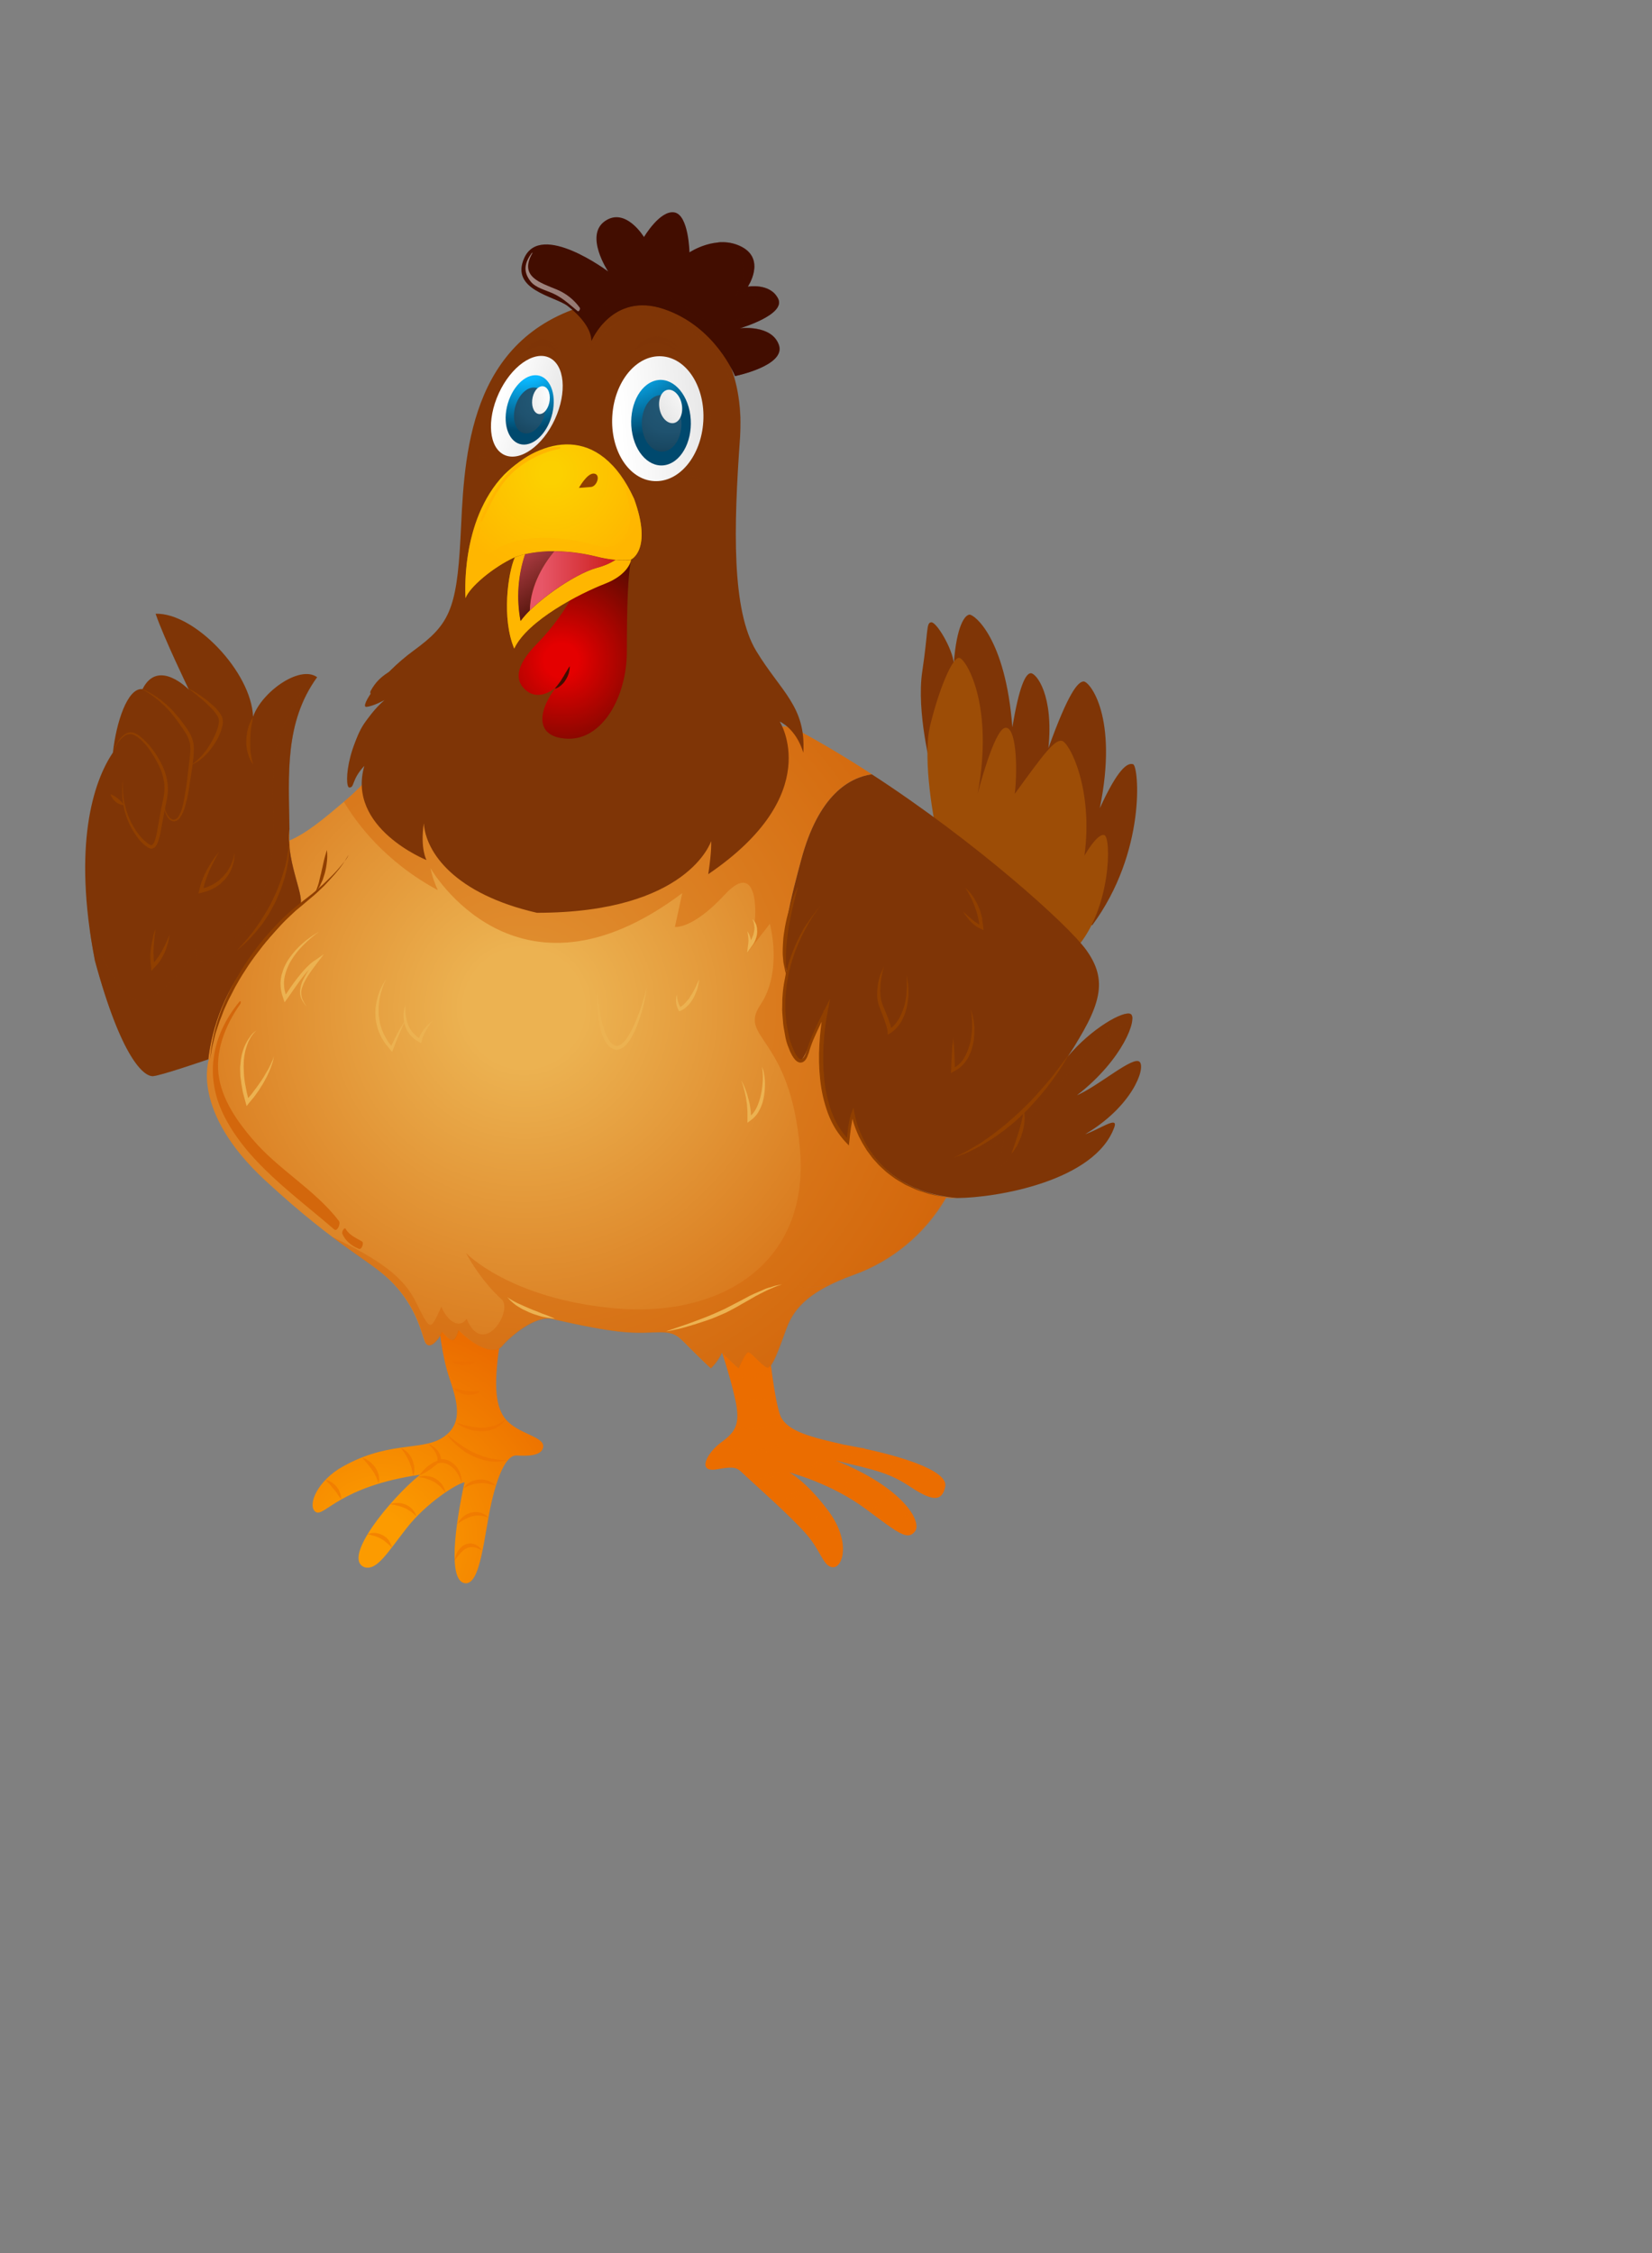 <?xml version="1.0" encoding="utf-8"?>
<!-- Generator: Adobe Illustrator 24.2.1, SVG Export Plug-In . SVG Version: 6.00 Build 0)  -->
<svg version="1.1" id="Layer_1" xmlns="http://www.w3.org/2000/svg" xmlns:xlink="http://www.w3.org/1999/xlink" x="0px" y="0px"
	 viewBox="0 0 1100 1500" style="enable-background:new 0 0 792.7 1249.3;" xml:space="preserve">
	 
<rect x="0" y="0" width="1100" height="1500" fill="#808080" stroke="none"/>
	 
<g id="g10166">
	<g>
		<defs>
			<rect id="SVGID_1_" x="56.7" y="141.3" width="3635.8" height="1817.9"/>
		</defs>
		<clipPath id="SVGID_2_">
			<use xlink:href="#SVGID_1_"  style="overflow:visible;"/>
		</clipPath>
		<g style="clip-path:url(#SVGID_2_);">
			
				<radialGradient id="path9-8_1_" cx="1363.284" cy="-333.297" r="32.77" gradientTransform="matrix(3.13 0 0 3.13 -3476.12 1407.09)" gradientUnits="userSpaceOnUse">
				<stop  offset="0" style="stop-color:#F89708"/>
				<stop  offset="0.86" style="stop-color:#7F3506"/>
			</radialGradient>
			<path id="path9-8" style="fill:url(#path9-8_1_);" d="M620.3,513c0,0-10.3-38.8-6.2-66s2.5-32.4,6-32.7s14.2,17.7,15,27.3
				c1.9-25.3,7.4-32.1,10.4-32.4s24,15.3,28.6,75c4.4-26.7,8.7-36,12.3-36s15.3,14.4,11.7,49.9c13.1-36.5,19.6-44.4,23.5-44.4
				s23.2,23.3,10.7,84.4c12.1-26.4,18.4-30.5,22.2-29.3s9,58.3-27.3,107.3C696.2,580.8,620.3,513,620.3,513L620.3,513z"/>
		</g>
	</g>
	<g>
		<defs>
			<rect id="SVGID_3_" x="56.7" y="141.3" width="3635.8" height="1817.9"/>
		</defs>
		<clipPath id="SVGID_4_">
			<use xlink:href="#SVGID_3_"  style="overflow:visible;"/>
		</clipPath>
		<g style="clip-path:url(#SVGID_4_);">
			<path id="path16-3" style="fill:#9D4D06;" d="M622.9,550.6c0,0-9.2-44.3-3.5-67.8s14.9-46,19.5-44.8s23,31.6,12.1,90.3
				c0,0,10.7-41.9,18.1-43.7s8.7,25.4,6.6,43.9c19.1-26.3,26.3-36.1,31.3-35.3s21.1,31.8,15.1,76.4c0,0,8.7-15.3,13.3-13.6
				s4.6,48.9-18.8,75.3C669.4,582.6,622.9,550.6,622.9,550.6z"/>
		</g>
	</g>
	
		<radialGradient id="path23-5_1_" cx="1191.174" cy="-121.857" r="53.22" gradientTransform="matrix(3.13 0 0 3.13 -3476.12 1407.09)" gradientUnits="userSpaceOnUse">
		<stop  offset="0.1" style="stop-color:#FC9B00"/>
		<stop  offset="0.87" style="stop-color:#EB6D00"/>
	</radialGradient>
	<path id="path23-5" style="fill:url(#path23-5_1_);" d="M292.1,880.1c0,0,1.5,21,7.4,38.2s8.6,30.8-5.6,39.3s-37,1.5-68.4,20.4
		c-16,10.4-20.7,25.5-15.1,28.7s16-17.2,69.3-24.9c-19.5,15.7-52.4,55.7-37,61.6c8.3,2.4,15.1-9.5,28.1-26.1s32.9-29.3,38.5-30.5
		c-6.5,30.2-10.9,65.1,0,67.2s13-32.3,18-53.9s10.9-31.4,16.6-31.1s17.2,0.9,17.8-5.9s-16.6-8.3-24.9-18.1s-7.4-27.8-3.9-51.5
		C332.9,893.7,295.6,870.4,292.1,880.1z"/>
	<g>
		<defs>
			<rect id="SVGID_5_" x="-936.7" y="13.4" width="3635.8" height="1817.9"/>
		</defs>
		<clipPath id="SVGID_6_">
			<use xlink:href="#SVGID_5_"  style="overflow:visible;"/>
		</clipPath>
		<g style="clip-path:url(#SVGID_6_);">
			<g id="g55-2" style="opacity:0.5;">
				<g>
					<defs>
						<rect id="SVGID_7_" x="-936.7" y="13.4" width="3635.8" height="1817.9"/>
					</defs>
					<clipPath id="SVGID_8_">
						<use xlink:href="#SVGID_7_"  style="overflow:visible;"/>
					</clipPath>
					<g style="clip-path:url(#SVGID_8_);">
						<path id="path25-5" style="fill:#EB6D00;" d="M300.8,906.5c0,0,1.1-0.1,2.6-0.1c0.8,0,1.7,0,2.6,0c0.5,0,0.9,0,1.4,0
							s1,0.1,1.5,0h1.5c0.5,0,0.9,0,1.4,0c0.9-0.1,1.8,0,2.5,0c0.9-0.1,1.8-0.1,2.6,0c-0.7,0.5-1.5,1-2.3,1.4
							c-0.8,0.4-1.7,0.7-2.6,0.8c-1,0.2-2.1,0.3-3.1,0.3c-2,0-3.9-0.4-5.7-1.2C302.3,907.4,301.5,907,300.8,906.5L300.8,906.5z"/>
					</g>
				</g>
				<g>
					<defs>
						<rect id="SVGID_9_" x="-936.7" y="13.4" width="3635.8" height="1817.9"/>
					</defs>
					<clipPath id="SVGID_10_">
						<use xlink:href="#SVGID_9_"  style="overflow:visible;"/>
					</clipPath>
					<g style="clip-path:url(#SVGID_10_);">
						<path id="path27-2" style="fill:#EB6D00;" d="M301.6,923.9l2.9,0.8c0.9,0.2,1.9,0.5,2.9,0.7c1.1,0.3,2.2,0.4,3.3,0.6
							c2.1,0.3,4.2,0.4,6.2,0.4c0.9,0,1.6-0.1,2.1-0.1s0.9,0,0.9,0s-0.2,0.2-0.7,0.5c-0.6,0.4-1.3,0.8-2,1c-0.5,0.2-0.9,0.4-1.5,0.5
							c-0.6,0.2-1.1,0.3-1.7,0.3c-1.2,0.1-2.5,0.1-3.7-0.1c-1.2-0.2-2.4-0.5-3.6-1c-1-0.4-2-0.9-2.9-1.5
							C303.1,925.4,302.3,924.7,301.6,923.9L301.6,923.9z"/>
					</g>
				</g>
				<g>
					<defs>
						<rect id="SVGID_11_" x="-936.7" y="13.4" width="3635.8" height="1817.9"/>
					</defs>
					<clipPath id="SVGID_12_">
						<use xlink:href="#SVGID_11_"  style="overflow:visible;"/>
					</clipPath>
					<g style="clip-path:url(#SVGID_12_);">
						<path id="path29-0" style="fill:#EB6D00;" d="M303.7,947.1c0,0,2.1,0.7,5.3,1.6c1.6,0.4,3.5,0.9,5.5,1.2c1,0.2,2,0.2,3.1,0.4
							s2.1,0.1,3.2,0.2c1.1,0,2.1-0.1,3.1-0.2c1-0.1,2-0.3,3-0.5c0.9-0.2,1.8-0.5,2.7-0.8c0.8-0.3,1.6-0.6,2.4-1.1
							c0.7-0.4,1.4-0.8,1.9-1.1s1-0.7,1.4-1c0.8-0.5,1.3-0.9,1.3-0.9s-0.3,0.5-0.9,1.2c-0.3,0.4-0.7,0.9-1.1,1.4
							c-0.6,0.6-1.2,1.1-1.8,1.5c-0.7,0.6-1.5,1.1-2.3,1.5c-0.9,0.5-1.9,1-2.9,1.3c-1.1,0.4-2.2,0.7-3.3,0.8
							c-1.1,0.2-2.3,0.3-3.5,0.3c-1.1-0.1-2.3-0.1-3.5-0.2c-1.1-0.2-2.2-0.4-3.3-0.6c-1.9-0.5-3.7-1.2-5.5-2
							C306.8,949.3,305.2,948.3,303.7,947.1L303.7,947.1z"/>
					</g>
				</g>
				<g>
					<defs>
						<rect id="SVGID_13_" x="-936.7" y="13.4" width="3635.8" height="1817.9"/>
					</defs>
					<clipPath id="SVGID_14_">
						<use xlink:href="#SVGID_13_"  style="overflow:visible;"/>
					</clipPath>
					<g style="clip-path:url(#SVGID_14_);">
						<path id="path31-7" style="fill:#EB6D00;" d="M297.6,954.8l1.5,1.3c0.9,0.8,2.4,2,4.1,3.3s3.8,2.7,6,4.2
							c1.1,0.7,2.3,1.4,3.5,2.1c1.2,0.7,2.5,1.3,3.8,1.8c1.3,0.6,2.6,1.2,3.9,1.6c0.6,0.2,1.3,0.5,1.9,0.7l1.9,0.5
							c0.6,0.2,1.3,0.4,1.9,0.5l1.8,0.4c1.1,0.2,2.2,0.4,3.4,0.5l2.9,0.3c0.9,0,1.6,0,2.3,0c1.3,0,2,0.1,2,0.1s-0.7,0.2-2,0.4
							l-2.3,0.4c-0.9,0.1-1.9,0.2-3,0.2c-1.2,0.1-2.4,0-3.6-0.1l-2-0.2c-0.7-0.1-1.3-0.3-2-0.4l-2.1-0.5c-0.7-0.2-1.4-0.5-2.1-0.7
							c-1.4-0.5-2.8-1-4.1-1.6c-1.4-0.6-2.6-1.4-3.9-2s-2.5-1.5-3.6-2.4c-2-1.5-4-3.1-5.7-4.9C300.4,958.8,298.9,956.9,297.6,954.8
							L297.6,954.8z"/>
					</g>
				</g>
				<g>
					<defs>
						<rect id="SVGID_15_" x="-936.7" y="13.4" width="3635.8" height="1817.9"/>
					</defs>
					<clipPath id="SVGID_16_">
						<use xlink:href="#SVGID_15_"  style="overflow:visible;"/>
					</clipPath>
					<g style="clip-path:url(#SVGID_16_);">
						<path id="path33-2" style="fill:#EB6D00;" d="M216.6,985.1c0.9,0.2,1.9,0.5,2.7,0.9c0.9,0.4,1.7,1,2.4,1.5
							c0.9,0.7,1.7,1.5,2.4,2.3c0.3,0.5,0.7,0.9,1,1.4c0.3,0.4,0.6,0.9,0.8,1.5c0.2,0.5,0.4,1,0.6,1.4c0.2,0.4,0.3,0.9,0.4,1.3
							c0.2,0.9,0.3,1.9,0.3,2.8c-0.6-0.7-1.1-1.5-1.6-2.2c-0.4-0.7-1.1-1.4-1.5-2.2s-1.2-1.5-1.9-2.4s-1.4-1.5-1.9-2.3
							s-1.3-1.4-1.8-2L216.6,985.1z"/>
					</g>
				</g>
				<g>
					<defs>
						<rect id="SVGID_17_" x="-936.7" y="13.4" width="3635.8" height="1817.9"/>
					</defs>
					<clipPath id="SVGID_18_">
						<use xlink:href="#SVGID_17_"  style="overflow:visible;"/>
					</clipPath>
					<g style="clip-path:url(#SVGID_18_);">
						<path id="path35-5" style="fill:#EB6D00;" d="M241.2,970.5c1.1,0.3,2.2,0.7,3.1,1.3c1,0.6,2,1.3,2.8,2.1c1,0.9,1.9,1.9,2.7,3
							c0.8,1.1,1.4,2.4,1.9,3.7c0.2,0.6,0.4,1.2,0.5,1.8c0.1,0.5,0.2,1.1,0.2,1.7c0.1,0.8,0,1.7-0.2,2.5c-0.1,0.6-0.2,0.9-0.2,0.9
							s-0.1-0.3-0.3-0.9c-0.1-0.3-0.1-0.6-0.3-1s-0.3-0.8-0.5-1.2c-0.2-0.5-0.3-0.9-0.6-1.4c-0.2-0.5-0.5-1-0.7-1.5
							c-0.3-0.5-0.6-1.1-0.9-1.5c-0.3-0.5-0.6-1-1-1.5c-0.7-1-1.5-2-2.2-2.9s-1.5-1.8-2.1-2.5C242.1,971.5,241.2,970.5,241.2,970.5
							L241.2,970.5z"/>
					</g>
				</g>
				<g>
					<defs>
						<rect id="SVGID_19_" x="-936.7" y="13.4" width="3635.8" height="1817.9"/>
					</defs>
					<clipPath id="SVGID_20_">
						<use xlink:href="#SVGID_19_"  style="overflow:visible;"/>
					</clipPath>
					<g style="clip-path:url(#SVGID_20_);">
						<path id="path37-1" style="fill:#EB6D00;" d="M266.9,964c1.1,0.4,2.1,1,3,1.7c1,0.7,1.8,1.6,2.5,2.5c0.9,1.1,1.6,2.3,2.1,3.5
							c0.3,0.7,0.5,1.3,0.7,2c0.2,0.7,0.3,1.3,0.5,2c0.1,0.6,0.2,1.3,0.2,1.9c0,0.6,0,1.1,0,1.7c0,0.8-0.2,1.7-0.4,2.5
							c-0.1,0.6-0.3,0.9-0.3,0.9s-0.1-0.3-0.2-0.9c-0.1-0.3-0.1-0.6-0.2-1.1s-0.2-0.8-0.3-1.3c-0.5-2.3-1.2-4.5-2.2-6.7
							c-0.5-1.1-1-2.2-1.7-3.3c-0.6-1-1.2-2-1.8-2.8C267.7,965.1,266.9,964,266.9,964z"/>
					</g>
				</g>
				<g>
					<defs>
						<rect id="SVGID_21_" x="-936.7" y="13.4" width="3635.8" height="1817.9"/>
					</defs>
					<clipPath id="SVGID_22_">
						<use xlink:href="#SVGID_21_"  style="overflow:visible;"/>
					</clipPath>
					<g style="clip-path:url(#SVGID_22_);">
						<path id="path39-4" style="fill:#EB6D00;" d="M279.4,982.2c0.5-0.9,1.1-1.7,1.7-2.4c0.7-0.8,1.4-1.5,2.1-2.2
							c0.9-0.8,1.7-1.5,2.7-2.2c1-0.7,1.9-1.3,2.9-1.9c0.9-0.4,1.9-0.8,2.8-1.2c0.9-0.4,1.9-0.6,2.9-0.8c-0.7,0.7-1.4,1.4-2.1,2.1
							c-0.7,0.6-1.5,1.2-2.3,1.8s-1.7,1.4-2.6,2.1s-1.9,1.3-2.8,1.9s-1.8,1.1-2.5,1.5C281.2,981.4,280.3,981.8,279.4,982.2z"/>
					</g>
				</g>
				<g>
					<defs>
						<rect id="SVGID_23_" x="-936.7" y="13.4" width="3635.8" height="1817.9"/>
					</defs>
					<clipPath id="SVGID_24_">
						<use xlink:href="#SVGID_23_"  style="overflow:visible;"/>
					</clipPath>
					<g style="clip-path:url(#SVGID_24_);">
						<path id="path41-1" style="fill:#EB6D00;" d="M244.7,1021.5c1-0.5,2-0.8,3.1-0.9c1.1-0.1,2.3-0.1,3.4,0.2
							c1.3,0.2,2.5,0.7,3.7,1.3c0.6,0.3,1.1,0.8,1.7,1.1s1,0.9,1.4,1.3c0.8,0.8,1.4,1.8,1.9,2.8c0.5,1,0.9,2,1.1,3
							c-0.2-0.2-0.5-0.4-0.7-0.6c-0.4-0.4-0.9-1-1.6-1.5s-1.5-1.3-2.3-2c-0.9-0.7-1.8-1.3-2.8-1.8c-1-0.6-2-1-3-1.4
							c-0.9-0.3-1.9-0.6-2.9-0.8C246.8,1021.8,245.8,1021.6,244.7,1021.5L244.7,1021.5z"/>
					</g>
				</g>
				<g>
					<defs>
						<rect id="SVGID_25_" x="-936.7" y="13.4" width="3635.8" height="1817.9"/>
					</defs>
					<clipPath id="SVGID_26_">
						<use xlink:href="#SVGID_25_"  style="overflow:visible;"/>
					</clipPath>
					<g style="clip-path:url(#SVGID_26_);">
						<path id="path43-0" style="fill:#EB6D00;" d="M259.6,1001.5c1-0.5,2.1-0.8,3.2-0.8c1.1-0.1,2.3-0.1,3.4,0
							c1.3,0.1,2.6,0.5,3.9,1c1.2,0.5,2.4,1.2,3.4,2.1c0.5,0.4,0.9,0.8,1.3,1.3c0.4,0.4,0.7,0.8,1,1.3c0.6,0.9,1.1,1.9,1.4,3
							l-0.7-0.6c-0.4-0.4-1-0.9-1.7-1.5c-0.8-0.7-1.6-1.3-2.5-1.8c-1-0.6-2-1.2-3.1-1.6c-1.1-0.5-2.2-0.9-3.3-1.2
							c-1.1-0.3-2.1-0.5-3.1-0.8C260.9,1001.7,259.6,1001.5,259.6,1001.5z"/>
					</g>
				</g>
				<g>
					<defs>
						<rect id="SVGID_27_" x="-936.7" y="13.4" width="3635.8" height="1817.9"/>
					</defs>
					<clipPath id="SVGID_28_">
						<use xlink:href="#SVGID_27_"  style="overflow:visible;"/>
					</clipPath>
					<g style="clip-path:url(#SVGID_28_);">
						<path id="path45-2" style="fill:#EB6D00;" d="M278.6,983.3c1.1-0.4,2.4-0.7,3.6-0.7c1.3-0.1,2.5,0.1,3.8,0.3
							c0.7,0.2,1.4,0.4,2.1,0.6c0.7,0.3,1.4,0.6,2,1c0.6,0.4,1.3,0.8,1.8,1.3c0.6,0.5,1.1,1,1.6,1.5c0.5,0.5,0.9,1,1.2,1.6
							c0.4,0.5,0.6,1,0.9,1.6c0.2,0.4,0.4,0.9,0.6,1.4c0.1,0.4,0.2,0.8,0.3,1.1c0.1,0.6,0.2,1,0.2,1s-0.2-0.3-0.6-0.8
							c-0.2-0.2-0.4-0.5-0.7-0.9c-0.3-0.4-0.6-0.7-0.9-1.1c-0.4-0.4-0.7-0.8-1.1-1.2c-0.4-0.4-0.9-0.8-1.3-1.2
							c-0.5-0.4-1-0.8-1.5-1.2c-0.5-0.4-1.1-0.7-1.6-1c-1.1-0.6-2.3-1.2-3.5-1.6c-0.6-0.2-1.1-0.4-1.7-0.6s-1.1-0.3-1.6-0.5
							C280,983.6,278.5,983.4,278.6,983.3L278.6,983.3z"/>
					</g>
				</g>
				<g>
					<defs>
						<rect id="SVGID_29_" x="-936.7" y="13.4" width="3635.8" height="1817.9"/>
					</defs>
					<clipPath id="SVGID_30_">
						<use xlink:href="#SVGID_29_"  style="overflow:visible;"/>
					</clipPath>
					<g style="clip-path:url(#SVGID_30_);">
						<path id="path47-2" style="fill:#EB6D00;" d="M302.6,1039.3c0.1-1.3,0.5-2.6,1-3.9c0.2-0.6,0.5-1.2,0.8-1.8
							c0.3-0.7,0.8-1.3,1.2-1.8c0.5-0.7,1-1.2,1.6-1.8c0.6-0.6,1.3-1.1,2.1-1.5c0.8-0.4,1.6-0.7,2.5-0.8c0.9-0.2,1.7-0.2,2.6,0
							c0.8,0.1,1.5,0.3,2.2,0.7c0.6,0.3,1.2,0.6,1.7,1c0.8,0.6,1.5,1.2,2.2,2c0.5,0.5,0.7,0.8,0.7,0.8l-1-0.4l-1.1-0.5
							c-0.5-0.2-0.9-0.4-1.4-0.6c-0.5-0.2-1.1-0.4-1.7-0.5c-0.6-0.2-1.2-0.2-1.9-0.2c-0.6,0-1.3,0-1.9,0.2c-0.6,0.1-1.2,0.4-1.8,0.7
							c-0.6,0.3-1.2,0.7-1.7,1.1c-0.5,0.4-1,0.9-1.5,1.4c-0.9,0.9-1.7,1.9-2.5,2.9C303.5,1038,302.6,1039.3,302.6,1039.3
							L302.6,1039.3z"/>
					</g>
				</g>
				<g>
					<defs>
						<rect id="SVGID_31_" x="-936.7" y="13.4" width="3635.8" height="1817.9"/>
					</defs>
					<clipPath id="SVGID_32_">
						<use xlink:href="#SVGID_31_"  style="overflow:visible;"/>
					</clipPath>
					<g style="clip-path:url(#SVGID_32_);">
						<path id="path49-9" style="fill:#EB6D00;" d="M304.5,1014.7c0.5-1.2,1.3-2.2,2.1-3.2c0.9-1,1.9-1.8,3-2.6
							c1.3-0.9,2.7-1.5,4.2-1.9c0.8-0.2,1.6-0.3,2.4-0.3c0.8-0.1,1.5,0,2.3,0.1c0.7,0.1,1.4,0.2,2.1,0.5c0.6,0.2,1.2,0.4,1.7,0.8
							c0.5,0.2,0.9,0.5,1.3,0.8c0.4,0.3,0.7,0.6,0.9,0.8l0.8,0.7c0,0-0.4-0.1-1-0.3c-0.3-0.1-0.7-0.2-1.1-0.4
							c-0.5-0.1-0.9-0.3-1.4-0.3c-0.5-0.2-1.1-0.3-1.7-0.3c-0.6-0.1-1.2-0.1-1.8-0.1c-0.6,0-1.3,0-1.9,0.1c-0.7,0.1-1.3,0.2-2,0.4
							c-0.7,0.2-1.3,0.3-1.9,0.6c-0.6,0.3-1.3,0.5-1.8,0.8c-1.2,0.5-2.2,1.2-3.2,1.7C305.7,1013.7,304.4,1014.7,304.5,1014.7
							L304.5,1014.7z"/>
					</g>
				</g>
				<g>
					<defs>
						<rect id="SVGID_33_" x="-936.7" y="13.4" width="3635.8" height="1817.9"/>
					</defs>
					<clipPath id="SVGID_34_">
						<use xlink:href="#SVGID_33_"  style="overflow:visible;"/>
					</clipPath>
					<g style="clip-path:url(#SVGID_34_);">
						<path id="path51-4" style="fill:#EB6D00;" d="M308.7,990.8c0.7-1.1,1.5-2,2.5-2.8c1-0.8,2.1-1.5,3.3-1.9
							c0.7-0.3,1.4-0.5,2.1-0.7c0.7-0.2,1.5-0.3,2.3-0.4c0.8,0,1.5,0,2.3,0c0.8,0,1.5,0.3,2.2,0.4c0.7,0.2,1.3,0.4,2,0.6
							c0.6,0.2,1.1,0.5,1.6,0.8c0.8,0.4,1.5,0.9,2.2,1.5l0.8,0.7l-1-0.2c-0.6-0.2-1.5-0.5-2.5-0.6c-0.5-0.1-1.1-0.3-1.6-0.4
							l-1.8-0.3c-0.6,0-1.3-0.1-1.9-0.1c-0.7,0-1.3,0-2,0.1c-1.3,0.1-2.6,0.3-3.9,0.6c-1.1,0.3-2.2,0.7-3.3,1.1
							C310.8,989.7,309.8,990.2,308.7,990.8L308.7,990.8z"/>
					</g>
				</g>
				<g>
					<defs>
						<rect id="SVGID_35_" x="-936.7" y="13.4" width="3635.8" height="1817.9"/>
					</defs>
					<clipPath id="SVGID_36_">
						<use xlink:href="#SVGID_35_"  style="overflow:visible;"/>
					</clipPath>
					<g style="clip-path:url(#SVGID_36_);">
						<path id="path53-6" style="fill:#EB6D00;" d="M284.9,961.1c2.4,0.9,4.5,2.4,6.2,4.3c0.4,0.5,0.8,1,1.1,1.6
							c0.2,0.3,0.3,0.6,0.5,0.9c0.2,0.3,0.3,0.6,0.4,0.9c0.2,0.6,0.4,1.3,0.5,2c0.1,0.7,0.2,1.4,0.1,2.1l-1.5-1.2
							c1.1-0.2,2.2-0.3,3.3-0.2c0.6,0.1,1.1,0.2,1.6,0.3c0.5,0.1,1,0.3,1.5,0.5c1.9,0.9,3.6,2.2,5,3.8c0.7,0.8,1.3,1.6,1.8,2.6
							c0.5,0.9,0.9,1.8,1.2,2.8c0.2,0.5,0.3,1,0.4,1.5c0.1,0.5,0.2,1,0.3,1.5c0.1,1,0.2,2,0.1,3c-0.3-0.9-0.6-1.9-0.9-2.8
							c-0.4-0.9-0.8-1.7-1.2-2.6c-0.4-0.8-1-1.6-1.5-2.4c-0.5-0.8-1.1-1.4-1.8-2.1c-0.6-0.6-1.3-1.2-2.1-1.7c-0.7-0.5-1.5-1-2.3-1.3
							c-0.4-0.2-0.8-0.3-1.2-0.4c-0.4-0.1-0.8-0.2-1.2-0.3c-0.8-0.1-1.7-0.1-2.5,0.1l-1.4,0.2v-1.5c0-0.5,0-1.1,0-1.6
							c0-0.6-0.1-1.1-0.3-1.6c-0.3-1.1-0.8-2.1-1.4-3.1C288.4,964.5,286.8,962.7,284.9,961.1L284.9,961.1z"/>
					</g>
				</g>
			</g>
		</g>
	</g>
	<g>
		<defs>
			<rect id="SVGID_37_" x="56.7" y="141.3" width="3635.8" height="1817.9"/>
		</defs>
		<clipPath id="SVGID_38_">
			<use xlink:href="#SVGID_37_"  style="overflow:visible;"/>
		</clipPath>
		<g style="clip-path:url(#SVGID_38_);">
			
				<radialGradient id="path62-0_1_" cx="1492.67" cy="188.32" r="44.26" gradientTransform="matrix(1 0 0 -1 0 1250)" gradientUnits="userSpaceOnUse">
				<stop  offset="0.1" style="stop-color:#FC9B00"/>
				<stop  offset="0.87" style="stop-color:#EB6D00"/>
			</radialGradient>
			<path id="path62-0" style="fill:url(#path62-0_1_);" d="M479.5,896.7c0,0,6.3,18,10,34.7s0.4,21.8-9.2,28.8s-16.7,20.5-2.9,18
				s13.4-0.8,19.7,5s28.9,25.9,39.3,37.6c10.5,11.7,11.7,22.6,18.4,22.6s11.7-17.6-3.3-37.6s-25.9-25.5-25.9-25.5s28,7.1,51.4,24.7
				c20.9,15.5,27.2,20.9,32.2,14.6s-7.4-29-52.6-47.2c27.3,6.6,35.5,8.2,49.3,17.3s21.3,11,23.5,0s-32.3-21.6-67.5-27.9
				c-20.1-4.7-38.9-8.5-42.7-20.4s-6.6-38.9-6.6-38.9S481.5,884.6,479.5,896.7z"/>
		</g>
	</g>
	<g>
		<defs>
			<rect id="SVGID_39_" x="-936.7" y="13.4" width="3635.8" height="1817.9"/>
		</defs>
		<clipPath id="SVGID_40_">
			<use xlink:href="#SVGID_39_"  style="overflow:visible;"/>
		</clipPath>
		<g style="clip-path:url(#SVGID_40_);">
			<g id="g96-4" style="opacity:0.5;">
				<g id="g68-7">
					<g>
						<defs>
							<rect id="SVGID_41_" x="-936.7" y="13.4" width="3635.8" height="1817.9"/>
						</defs>
						<clipPath id="SVGID_42_">
							<use xlink:href="#SVGID_41_"  style="overflow:visible;"/>
						</clipPath>
						<g style="clip-path:url(#SVGID_42_);">
							<path id="path64-89" style="fill:#EB6D00;" d="M484.8,913.9c0,0,1.9,0.4,4.6,0.8c1.4,0.2,3,0.3,4.7,0.5
								c1.8,0.1,3.5,0.1,5.3,0c1.8-0.1,3.5-0.3,5.3-0.6c0.8-0.1,1.6-0.3,2.4-0.5c0.7-0.1,1.4-0.3,2.1-0.5c1.4-0.3,2.5-0.7,3.2-1
								l1.3-0.4c0,0-0.4,0.3-1,0.8c-0.9,0.7-1.9,1.4-2.9,1.9c-0.7,0.4-1.4,0.7-2.1,1c-0.8,0.4-1.6,0.6-2.5,0.8
								c-0.9,0.3-1.8,0.5-2.8,0.6c-0.9,0.1-1.9,0.3-2.9,0.3c-3.6,0.2-7.1-0.4-10.5-1.6C487.6,915.5,486.1,914.8,484.8,913.9
								L484.8,913.9z"/>
						</g>
					</g>
					<g>
						<defs>
							<rect id="SVGID_43_" x="-936.7" y="13.4" width="3635.8" height="1817.9"/>
						</defs>
						<clipPath id="SVGID_44_">
							<use xlink:href="#SVGID_43_"  style="overflow:visible;"/>
						</clipPath>
						<g style="clip-path:url(#SVGID_44_);">
							<path id="path66-0" style="fill:#EB6D00;" d="M489.1,930.5c0.3,0.1,0.7,0.2,1,0.2c0.6,0.2,1.5,0.3,2.6,0.5
								c0.5,0.1,1.1,0.1,1.7,0.2c0.6,0.1,1.3,0.1,1.9,0.2c0.6,0.1,1.3,0.1,2,0.1l2.1-0.1c0.7,0,1.4,0,2.1-0.1c0.7-0.1,1.4-0.2,2-0.2
								s1.3-0.1,1.9-0.2s1.2-0.2,1.7-0.3c1.2-0.2,2.4-0.3,3.7-0.4c-1,0.7-2.1,1.3-3.3,1.8c-0.5,0.3-1.1,0.5-1.7,0.7
								c-0.6,0.2-1.3,0.4-2,0.5s-1.4,0.3-2.1,0.5c-0.8,0.1-1.5,0.2-2.3,0.2h-2.3c-0.8-0.1-1.5-0.2-2.2-0.4c-0.7-0.1-1.4-0.3-2-0.5
								c-0.6-0.2-1.2-0.4-1.7-0.6c-0.8-0.4-1.6-0.9-2.4-1.5C489.5,931,489.3,930.8,489.1,930.5L489.1,930.5z"/>
						</g>
					</g>
				</g>
				<g>
					<defs>
						<rect id="SVGID_45_" x="-936.7" y="13.4" width="3635.8" height="1817.9"/>
					</defs>
					<clipPath id="SVGID_46_">
						<use xlink:href="#SVGID_45_"  style="overflow:visible;"/>
					</clipPath>
					<g style="clip-path:url(#SVGID_46_);">
						<path id="path70-3" style="fill:#EB6D00;" d="M490.8,949c0,0,0.5,0.1,1.4,0.1s2.1,0.1,3.5,0.1c0.7,0,1.5-0.1,2.3-0.1
							s1.7,0,2.5-0.1s1.8-0.2,2.7-0.3c0.9-0.1,1.8-0.2,2.8-0.4l2.8-0.5c0.9-0.2,1.8-0.5,2.6-0.7s1.7-0.4,2.5-0.6
							c0.7-0.2,1.5-0.4,2.2-0.7c1.5-0.6,3.1-1.1,4.6-1.5c-1.3,1-2.7,1.9-4.1,2.8c-0.7,0.5-1.4,0.8-2.1,1.2c-0.8,0.3-1.6,0.7-2.5,1
							c-0.9,0.4-1.8,0.7-2.7,0.9c-1,0.2-1.9,0.4-2.9,0.6c-1,0.2-2,0.3-2.9,0.4c-1,0.1-1.9,0-2.9,0.1c-0.9,0-1.8-0.1-2.7-0.2
							c-0.8-0.1-1.6-0.2-2.4-0.4c-1.2-0.2-2.3-0.6-3.5-1.1C491.3,949.3,490.8,949,490.8,949L490.8,949z"/>
					</g>
				</g>
				<g>
					<defs>
						<rect id="SVGID_47_" x="-936.7" y="13.4" width="3635.8" height="1817.9"/>
					</defs>
					<clipPath id="SVGID_48_">
						<use xlink:href="#SVGID_47_"  style="overflow:visible;"/>
					</clipPath>
					<g style="clip-path:url(#SVGID_48_);">
						<path id="path72-8" style="fill:#EB6D00;" d="M481,959.7c0,0,0.6,0.5,1.8,1.2c0.6,0.3,1.3,0.8,2.2,1.2s1.8,0.8,2.9,1.3
							s2.3,0.8,3.6,1.2l2,0.5c0.7,0.1,1.4,0.2,2.1,0.3c1.5,0.2,2.9,0.3,4.4,0.3c1.5-0.1,3.1-0.1,4.6-0.3c1.5-0.2,3-0.5,4.5-0.8
							c1.5-0.3,2.9-0.7,4.3-1.2c1.4-0.5,2.7-1,4-1.5s2.4-1.1,3.5-1.6c2.2-0.9,3.9-2,5.1-2.6s2-1,2-1s-0.6,0.5-1.7,1.4
							c-0.5,0.4-1.2,1-2,1.6c-0.8,0.7-1.7,1.4-2.7,1.9c-1,0.6-2.2,1.3-3.4,2s-2.6,1.2-4,1.8c-1.5,0.6-3,1.1-4.5,1.5
							c-1.6,0.4-3.2,0.8-4.8,1c-1.7,0.2-3.3,0.3-5,0.2c-1.6-0.1-3.2-0.3-4.8-0.6c-0.8-0.2-1.5-0.3-2.2-0.5s-1.4-0.5-2.1-0.7
							c-1.3-0.5-2.5-1-3.6-1.6c-1-0.5-1.9-1.1-2.8-1.8c-0.7-0.5-1.4-1-2-1.6C481.9,960.7,481.4,960.2,481,959.7L481,959.7z"/>
					</g>
				</g>
				<g>
					<defs>
						<rect id="SVGID_49_" x="-936.7" y="13.4" width="3635.8" height="1817.9"/>
					</defs>
					<clipPath id="SVGID_50_">
						<use xlink:href="#SVGID_49_"  style="overflow:visible;"/>
					</clipPath>
					<g style="clip-path:url(#SVGID_50_);">
						<path id="path74-1" style="fill:#EB6D00;" d="M502.9,988.7c0.6-1.5,1.6-2.8,2.7-3.8c0.5-0.5,1.1-1,1.8-1.5
							c0.7-0.5,1.4-1,2.2-1.3c1.7-0.8,3.5-1.4,5.4-1.7c0.9-0.1,1.9-0.2,2.8-0.2c0.9,0,1.8,0,2.8,0.1c0.9,0.1,1.7,0.2,2.5,0.4
							s1.5,0.4,2.2,0.6c1.1,0.3,2.1,0.8,3.2,1.3l1.2,0.6l-1.3-0.1c-0.8-0.1-1.9-0.3-3.3-0.3c-0.7,0-1.4-0.1-2.2-0.2s-1.6,0-2.4-0.1
							s-1.7,0.1-2.5,0.1s-1.7,0.2-2.6,0.3s-1.7,0.3-2.5,0.5s-1.6,0.4-2.4,0.8c-1.4,0.5-2.7,1.2-4,1.9
							C505.3,986.8,504.1,987.7,502.9,988.7L502.9,988.7z"/>
					</g>
				</g>
				<g>
					<defs>
						<rect id="SVGID_51_" x="-936.7" y="13.4" width="3635.8" height="1817.9"/>
					</defs>
					<clipPath id="SVGID_52_">
						<use xlink:href="#SVGID_51_"  style="overflow:visible;"/>
					</clipPath>
					<g style="clip-path:url(#SVGID_52_);">
						<path id="path76-2" style="fill:#EB6D00;" d="M519.5,1004c0.4-1.3,0.9-2.5,1.7-3.6c0.7-1.2,1.6-2.3,2.6-3.2
							c1.2-1.2,2.5-2.1,3.9-2.8c0.8-0.4,1.5-0.6,2.4-0.8c0.8-0.2,1.6-0.3,2.4-0.3c0.4,0,0.8-0.1,1.2,0l1.1,0.2l1,0.2
							c0.3,0.1,0.6,0.2,0.9,0.3c0.5,0.2,1,0.4,1.5,0.7c0.4,0.2,0.8,0.5,1.1,0.7c0.3,0.2,0.6,0.4,0.9,0.7c0,0-0.4-0.1-1.1-0.2
							c-0.4-0.1-0.8-0.2-1.2-0.3c-0.5-0.1-1-0.1-1.5-0.2c-0.6-0.1-1.2-0.1-1.8-0.1c-0.6,0-1.3,0-1.9,0.2c-0.7,0.1-1.4,0.3-2,0.5
							c-0.7,0.2-1.3,0.5-1.9,0.8c-0.6,0.3-1.3,0.6-1.8,1c-0.6,0.4-1.2,0.8-1.7,1.2c-1.1,0.8-2.1,1.7-2.9,2.5
							C520.5,1002.8,519.4,1004,519.5,1004L519.5,1004z"/>
					</g>
				</g>
				<g>
					<defs>
						<rect id="SVGID_53_" x="-936.7" y="13.4" width="3635.8" height="1817.9"/>
					</defs>
					<clipPath id="SVGID_54_">
						<use xlink:href="#SVGID_53_"  style="overflow:visible;"/>
					</clipPath>
					<g style="clip-path:url(#SVGID_54_);">
						<path id="path78-5" style="fill:#EB6D00;" d="M533.3,1017.6c0.4-1,0.9-2,1.6-2.8c0.7-0.9,1.5-1.7,2.4-2.3
							c0.5-0.4,1.1-0.7,1.6-1.1c0.6-0.3,1.1-0.6,1.8-0.8c0.6-0.2,1.2-0.4,1.9-0.6c0.6-0.2,1.2-0.3,1.9-0.3c0.6-0.1,1.2,0,1.8-0.1
							c0.5,0,1.1,0.1,1.6,0.2c0.8,0.1,1.5,0.3,2.3,0.6l0.8,0.3l-0.9,0.2c-0.3,0-0.6,0.1-1,0.1s-0.8,0.2-1.2,0.2
							c-0.9,0.1-1.9,0.4-3,0.6c-1.1,0.3-2.2,0.6-3.2,1.1c-1.1,0.4-2.1,0.9-3.1,1.4c-0.9,0.5-1.9,1.1-2.6,1.5
							C534.3,1016.8,533.2,1017.6,533.3,1017.6L533.3,1017.6z"/>
					</g>
				</g>
				<g>
					<defs>
						<rect id="SVGID_55_" x="-936.7" y="13.4" width="3635.8" height="1817.9"/>
					</defs>
					<clipPath id="SVGID_56_">
						<use xlink:href="#SVGID_55_"  style="overflow:visible;"/>
					</clipPath>
					<g style="clip-path:url(#SVGID_56_);">
						<path id="path80-9" style="fill:#EB6D00;" d="M546.5,1035.8c0-0.6,0.1-1.3,0.4-1.8c0.1-0.3,0.3-0.5,0.5-0.8
							c0.2-0.3,0.4-0.6,0.6-0.8c0.5-0.6,1.1-1,1.8-1.4l1-0.5c0.3-0.1,0.7-0.2,1.1-0.2c0.6-0.2,1.3-0.2,1.9-0.1
							c0.6,0.1,1.2,0.2,1.8,0.4c-0.5,0.4-1,0.7-1.5,1c-0.5,0.2-0.9,0.5-1.5,0.8c-0.5,0.2-1.1,0.5-1.5,0.8c-0.5,0.3-1.1,0.5-1.5,0.9
							c-0.3,0.1-0.5,0.3-0.7,0.4s-0.5,0.2-0.7,0.4C547.1,1035.4,546.5,1035.8,546.5,1035.8L546.5,1035.8z"/>
					</g>
				</g>
				<g>
					<defs>
						<rect id="SVGID_57_" x="-936.7" y="13.4" width="3635.8" height="1817.9"/>
					</defs>
					<clipPath id="SVGID_58_">
						<use xlink:href="#SVGID_57_"  style="overflow:visible;"/>
					</clipPath>
					<g style="clip-path:url(#SVGID_58_);">
						<path id="path82-7" style="fill:#EB6D00;" d="M537.3,984c0.1-1.4,0.4-2.7,1-4c0.6-1.3,1.3-2.6,2.2-3.7
							c0.5-0.6,1.1-1.2,1.8-1.8c0.6-0.6,1.3-1.1,2.1-1.5c1.5-0.9,3.1-1.4,4.7-1.7c0.8-0.1,1.5-0.2,2.3-0.2c0.7,0,1.3,0,2,0.1
							c1,0.1,2,0.3,2.9,0.6c0.7,0.2,1.1,0.4,1.1,0.4l-1.1,0.2c-1,0-1.9,0.1-2.8,0.3c-0.6,0.1-1.2,0.1-1.8,0.3s-1.3,0.3-2,0.5
							s-1.3,0.5-2,0.8c-0.7,0.3-1.3,0.6-1.9,1c-1.3,0.7-2.4,1.6-3.5,2.6c-0.5,0.5-1,1-1.4,1.5s-0.8,1-1.2,1.4
							C538.7,981.8,538,982.9,537.3,984z"/>
					</g>
				</g>
				<g>
					<defs>
						<rect id="SVGID_59_" x="-936.7" y="13.4" width="3635.8" height="1817.9"/>
					</defs>
					<clipPath id="SVGID_60_">
						<use xlink:href="#SVGID_59_"  style="overflow:visible;"/>
					</clipPath>
					<g style="clip-path:url(#SVGID_60_);">
						<path id="path84-57" style="fill:#EB6D00;" d="M562,973.6c0-0.3,0.1-0.5,0.2-0.8c0.2-0.6,0.5-1.3,0.8-1.9
							c0.5-0.9,1-1.7,1.7-2.4c0.4-0.4,0.8-0.8,1.2-1.2c0.4-0.4,0.9-0.8,1.3-1.1c0.5-0.3,1-0.6,1.5-0.9c0.5-0.3,1-0.5,1.5-0.7
							c0.5-0.2,1-0.3,1.5-0.5c0.4-0.2,0.9-0.2,1.4-0.2c1,0,1.9,0,2.8,0.2c-0.8,0.5-1.6,0.9-2.5,1.2c-0.7,0.2-1.5,0.9-2.3,1.3
							c-0.9,0.5-1.7,1-2.5,1.6c-0.4,0.3-0.8,0.6-1.2,0.9c-0.4,0.3-0.8,0.6-1.2,0.9c-0.7,0.6-1.5,1.2-2.1,1.7L562,973.6z"/>
					</g>
				</g>
				<g>
					<defs>
						<rect id="SVGID_61_" x="-936.7" y="13.4" width="3635.8" height="1817.9"/>
					</defs>
					<clipPath id="SVGID_62_">
						<use xlink:href="#SVGID_61_"  style="overflow:visible;"/>
					</clipPath>
					<g style="clip-path:url(#SVGID_62_);">
						<path id="path86-8" style="fill:#EB6D00;" d="M560.8,994.7c0.1-1.2,0.4-2.4,0.9-3.5c0.4-1.1,1-2.2,1.7-3.2
							c0.8-1.2,1.8-2.3,2.8-3.2c1.1-0.9,2.4-1.7,3.7-2.2c0.6-0.3,1.3-0.5,1.9-0.6c0.6-0.2,1.2-0.2,1.8-0.2c0.9-0.1,1.7,0,2.6,0.2
							c0.3,0.1,0.6,0.1,0.9,0.2c0,0-0.4,0.1-0.9,0.3l-1,0.2c-0.4,0.2-0.8,0.3-1.3,0.5c-0.5,0.2-1,0.4-1.5,0.6
							c-0.5,0.2-1.1,0.5-1.5,0.8c-0.5,0.3-1.1,0.6-1.5,1c-0.5,0.3-1,0.7-1.5,1.2c-0.5,0.4-1,0.8-1.4,1.3s-0.9,0.9-1.3,1.4
							c-0.8,0.9-1.5,1.8-2.2,2.6C561.7,993.6,560.8,994.7,560.8,994.7L560.8,994.7z"/>
					</g>
				</g>
				<g>
					<defs>
						<rect id="SVGID_63_" x="-936.7" y="13.4" width="3635.8" height="1817.9"/>
					</defs>
					<clipPath id="SVGID_64_">
						<use xlink:href="#SVGID_63_"  style="overflow:visible;"/>
					</clipPath>
					<g style="clip-path:url(#SVGID_64_);">
						<path id="path88-1" style="fill:#EB6D00;" d="M579.9,1007.3c0.1-1.2,0.5-2.3,1-3.4c1.1-2.4,2.9-4.5,5-6.1
							c1.2-0.9,2.5-1.5,3.8-1.9c0.6-0.2,1.3-0.4,1.9-0.5c0.6-0.1,1.2-0.2,1.8-0.1c0.9,0,1.7,0.1,2.6,0.3l0.9,0.2l-0.9,0.2
							c-0.8,0.2-1.6,0.4-2.4,0.6c-1,0.3-2.1,0.7-3.1,1.2c-0.6,0.3-1.1,0.5-1.6,0.9c-0.5,0.3-1.1,0.6-1.6,1c-0.5,0.3-1,0.8-1.5,1.2
							s-1,0.8-1.4,1.2c-0.9,0.8-1.7,1.7-2.4,2.4C580.8,1006.3,579.9,1007.4,579.9,1007.3L579.9,1007.3z"/>
					</g>
				</g>
				<g>
					<defs>
						<rect id="SVGID_65_" x="-936.7" y="13.4" width="3635.8" height="1817.9"/>
					</defs>
					<clipPath id="SVGID_66_">
						<use xlink:href="#SVGID_65_"  style="overflow:visible;"/>
					</clipPath>
					<g style="clip-path:url(#SVGID_66_);">
						<path id="path90-1" style="fill:#EB6D00;" d="M596,1019.3c0-0.9,0.1-1.9,0.4-2.8c0.3-0.9,0.6-1.8,1.1-2.7c0.5-1,1.2-1.9,2-2.7
							c0.4-0.4,0.9-0.8,1.3-1.2c0.9-0.6,1.9-1.2,2.9-1.5c0.4-0.2,0.9-0.3,1.4-0.3c0.7-0.1,1.4-0.1,2.1,0c0.3,0,0.5,0.1,0.8,0.2
							c0,0-0.3,0.2-0.7,0.3l-0.8,0.3c-0.3,0.2-0.6,0.4-0.9,0.5c-0.7,0.4-1.4,0.9-2.1,1.4c-0.4,0.3-0.7,0.6-1.1,0.9
							c-0.4,0.3-0.7,0.6-1.1,1c-1.3,1.3-2.5,2.8-3.6,4.3L596,1019.3L596,1019.3z"/>
					</g>
				</g>
				<g>
					<defs>
						<rect id="SVGID_67_" x="-936.7" y="13.4" width="3635.8" height="1817.9"/>
					</defs>
					<clipPath id="SVGID_68_">
						<use xlink:href="#SVGID_67_"  style="overflow:visible;"/>
					</clipPath>
					<g style="clip-path:url(#SVGID_68_);">
						<path id="path92-0" style="fill:#EB6D00;" d="M609.2,992.3c0.3-1,0.7-2,1.2-2.9c0.6-0.9,1.2-1.8,1.9-2.6
							c0.8-0.9,1.8-1.8,2.8-2.5c1.1-0.7,2.2-1.3,3.4-1.7c0.5-0.2,1.1-0.4,1.7-0.5c0.5-0.1,1-0.2,1.5-0.2c1.1-0.1,2.2,0,3.2,0.3
							l-0.8,0.3c-0.7,0.2-1.4,0.5-2.1,0.8c-0.9,0.4-1.8,0.8-2.7,1.3c-0.5,0.2-0.9,0.5-1.4,0.8c-0.5,0.3-1,0.6-1.4,0.9
							c-1,0.6-1.9,1.3-2.8,2c-0.8,0.7-1.7,1.3-2.3,1.9L609.2,992.3L609.2,992.3z"/>
					</g>
				</g>
				<g>
					<defs>
						<rect id="SVGID_69_" x="-936.7" y="13.4" width="3635.8" height="1817.9"/>
					</defs>
					<clipPath id="SVGID_70_">
						<use xlink:href="#SVGID_69_"  style="overflow:visible;"/>
					</clipPath>
					<g style="clip-path:url(#SVGID_70_);">
						<path id="path94-3" style="fill:#EB6D00;" d="M591,982.3c0-0.9,0.1-1.9,0.4-2.8c0.3-0.9,0.7-1.8,1.1-2.6c0.6-1,1.2-1.9,2-2.7
							c0.8-0.8,1.7-1.5,2.8-2c0.5-0.3,1-0.5,1.5-0.6c0.5-0.1,0.9-0.2,1.4-0.2c0.7-0.1,1.4,0,2.1,0.2c0.5,0.1,0.8,0.2,0.8,0.2
							s-0.3,0.1-0.7,0.3c-0.3,0.1-0.5,0.2-0.8,0.3c-0.3,0.2-0.6,0.3-0.9,0.4c-0.3,0.2-0.7,0.4-1,0.6c-0.4,0.2-0.7,0.5-1.1,0.7
							s-0.7,0.6-1.1,0.9c-0.4,0.3-0.7,0.6-1,1c-0.7,0.7-1.4,1.4-2,2.2c-0.6,0.8-1.2,1.5-1.7,2.1C591.8,981.5,591,982.3,591,982.3
							L591,982.3z"/>
					</g>
				</g>
			</g>
		</g>
	</g>
	<g id="g128-0">
		
			<radialGradient id="path103-2_1_" cx="1222.054" cy="-235.147" r="96.91" gradientTransform="matrix(3.13 0 0 3.13 -3476.12 1407.09)" gradientUnits="userSpaceOnUse">
			<stop  offset="0.13" style="stop-color:#ECB251"/>
			<stop  offset="1" style="stop-color:#D3670C"/>
		</radialGradient>
		<path id="path103-2" style="fill:url(#path103-2_1_);" d="M568.2,741.2c0,0-4.2,6.1-3.3,18.8c-21.4-20-20.9-53.2-14.8-87.3
			c-7.9,12.3-13.9,33.6-18,34.1c-10-6.4-13.2-35.4-7.7-58.6c-6.8-18.6,3.3-54.2,9.1-75.9c11.6-43.2,32.1-54.7,47-56.8
			c-16.6-10.8-33.6-21-50.6-30.1c-18.8-6.9-26.4,8.1-36.4,27c-10,18.8-126.8,81.7-244.2,0.1c0,0-5,8.3-19.4,20.5
			s-25.5,21.6-37.2,26.6c0-2.5,0-5-0.1-7.5c-0.1,0.6-0.2,1.2-0.2,1.8c-1.5,21.8,11.4,44.6,6.9,49.1s-10.4,9.4-34.2,37.7
			c-21.4,26.6-25.8,56.8-26.6,64.5l0.7-0.2c0,0-12.8,34.5,37.4,80.9s70.8,53.1,85.7,69.1s18,31.5,20.5,38s9-0.5,11.5-6.5
			c7,8.5,8.5,6.5,11-1c12,12,24,16.5,29,10.5s21.9-20.5,33-18c42.1,9.6,52.8,9.6,67.2,9s15.7,1.2,23.8,9.4s14.9,14.5,14.9,14.5
			c3.1-3,5.6-6.5,7.4-10.4c9,8.8,11.1,10.4,11.1,10.4s4.4-10.4,6.3-10.7s8.1,7.9,12.5,10.2c3.5,1.2,7.9-12.1,13.2-26.4
			s16.7-25.2,44.3-35.2c26-9.3,47.9-27.5,61.8-51.5c2.4,0.3,4.8,0.4,7.2,0.4C576.5,792.4,568.1,741.2,568.2,741.2L568.2,741.2z
			 M532,856.6c7.9,0.9,15.9-0.1,23.3-2.9C547.9,856.6,539.9,857.5,532,856.6z"/>
		<g>
			<defs>
				<rect id="SVGID_71_" x="-936.7" y="13.4" width="3635.8" height="1817.9"/>
			</defs>
			<clipPath id="SVGID_72_">
				<use xlink:href="#SVGID_71_"  style="overflow:visible;"/>
			</clipPath>
			<g style="clip-path:url(#SVGID_72_);">
				
					<radialGradient id="path110-1_1_" cx="1545.54" cy="-4.04" r="132.81" gradientTransform="matrix(1 0 0 -1 0 1250)" gradientUnits="userSpaceOnUse">
					<stop  offset="0" style="stop-color:#F89708"/>
					<stop  offset="0.86" style="stop-color:#7F3506"/>
				</radialGradient>
				<path id="path110-1" style="fill:url(#path110-1_1_);" d="M722.6,755.1c30.9-18.2,40.4-43.6,36.3-48.1s-27.2,15.9-41.8,22.2
					c30.9-24,40.4-51.3,35.8-54s-26.3,9.5-42.2,28.6c22.7-34.5,27.4-50.9,12.4-71.6c-12.2-16.7-73-71.5-142.6-116.7
					c-14.9,2.2-35.4,13.6-47,56.8c-5.8,21.8-15.9,57.3-9.1,75.9c-5.5,23.2-2.3,52.3,7.7,58.6c4.1-0.5,10-21.8,18-34.1
					c-6.1,34.1-6.6,67.3,14.8,87.3c-0.9-12.7,3.3-18.8,3.3-18.8s8.4,51.2,69.1,56.4c25.9-0.1,92.2-11.2,104.8-47.5
					C744.4,742.9,732.1,751.9,722.6,755.1L722.6,755.1z"/>
			</g>
		</g>
		<g>
			<defs>
				<rect id="SVGID_73_" x="-936.7" y="13.4" width="3635.8" height="1817.9"/>
			</defs>
			<clipPath id="SVGID_74_">
				<use xlink:href="#SVGID_73_"  style="overflow:visible;"/>
			</clipPath>
			<g style="clip-path:url(#SVGID_74_);">
				
					<radialGradient id="path117-1_1_" cx="1545.54" cy="-4.04" r="132.82" gradientTransform="matrix(1 0 0 -1 0 1250)" gradientUnits="userSpaceOnUse">
					<stop  offset="0" style="stop-color:#F89708"/>
					<stop  offset="0.86" style="stop-color:#7F3506"/>
				</radialGradient>
				<path id="path117-1" style="opacity:0.5;fill:url(#path117-1_1_);enable-background:new    ;" d="M710.8,703.8
					c2.4-3.6,4.5-6.9,6.5-10.2c-8.5,10.4-17.7,20.3-25.8,31.1c-15,20.2-33.8,33.2-54,46.9c11-1.5,20.3-7.9,29.9-13.4
					c0.5-0.3,0.8,0.3,0.7,0.7c-0.2,3.5-0.9,6.9-2.1,10.2c-1,2.9-7,13.9,0.8,7.2c6.9-5.8,10.2-13.9,14-21.8
					c7.2-14.4,18.7-27,29.6-38.6c13.1-14.1,27.7-26.7,43.6-37.6c0.1-1.7-0.3-2.8-1.1-3.3C748.5,672.4,726.7,684.7,710.8,703.8
					L710.8,703.8z"/>
			</g>
		</g>
		<g>
			<defs>
				<rect id="SVGID_75_" x="-936.7" y="13.4" width="3635.8" height="1817.9"/>
			</defs>
			<clipPath id="SVGID_76_">
				<use xlink:href="#SVGID_75_"  style="overflow:visible;"/>
			</clipPath>
			<g style="clip-path:url(#SVGID_76_);">
				<g id="g126-7" style="opacity:0.5;">
					
						<radialGradient id="path124-5_1_" cx="1416.68" cy="82.85" r="96.91" gradientTransform="matrix(1 0 0 -1 0 1250)" gradientUnits="userSpaceOnUse">
						<stop  offset="0.13" style="stop-color:#ECB251"/>
						<stop  offset="1" style="stop-color:#D3670C"/>
					</radialGradient>
					<path id="path124-5" style="fill-rule:evenodd;clip-rule:evenodd;fill:url(#path124-5_1_);" d="M568.2,741.2
						c0,0-4.2,6.1-3.3,18.8c-21.4-20-20.9-53.2-14.8-87.3c-7.9,12.3-13.9,33.6-18,34.1c-10-6.4-13.2-35.4-7.7-58.6
						c-6.8-18.6,3.3-54.2,9.1-75.9c11.6-43.2,32.1-54.7,47-56.8c-16.6-10.8-33.6-21-50.6-30.1c-18.8-6.9-26.4,8.1-36.4,27
						c-10,18.8-126.8,81.7-244.2,0.1c0,0-5,8.3-19.4,20.5c-0.3,0.3-0.6,0.5-0.9,0.8c8.2,13.9,27,39.7,62.5,58.8
						c-2.2-4.7-3.8-9.6-4.9-14.7c0,0,56.9,100,167.7,16.7l-4.9,22.5c0,0,11.6,1.9,33.3-21.6c26.1-28.2,22,28.3,14.7,38.9
						c11.5-14.4,15.2-19.4,15.2-19.4s8.8,31.4-6.3,54s20.1,20.1,26.4,96.6S479,877.5,409,871s-98.7-36.8-98.7-36.8s9,17.7,24.2,31.3
						c6.5,8.7-13,38.5-23.8,12.5c-5.2,7.6-13.5,0.5-16.8-8.1c-7.6,16.8-7.2,16.5-17.2-3.5c-8.1-16.3-23.9-27.8-56-43.2
						c20.4,15.4,32.3,21.8,41.9,32c15,16,18,31.5,20.5,38s9-0.5,11.5-6.5c7,8.5,8.5,6.5,11-1c12,12,24,16.5,29,10.5s21.9-20.5,33-18
						c42.1,9.6,52.8,9.6,67.2,9s15.7,1.2,23.8,9.4s14.9,14.5,14.9,14.5c3.1-3,5.6-6.5,7.4-10.4c9,8.8,11.1,10.4,11.1,10.4
						s4.4-10.4,6.3-10.7s8.1,7.9,12.5,10.2c3.5,1.2,7.9-12.1,13.2-26.4s16.7-25.2,44.3-35.2c26.1-9.3,48-27.5,61.9-51.5
						c2.4,0.3,4.8,0.4,7.2,0.4c-60.7-5.3-69.1-56.5-69.1-56.5L568.2,741.2z M532,856.6c7.9,0.9,15.9-0.1,23.3-2.9
						C547.9,856.6,539.9,857.5,532,856.6z"/>
				</g>
			</g>
		</g>
	</g>
	<g>
		<defs>
			<rect id="SVGID_77_" x="56.7" y="141.3" width="3635.8" height="1817.9"/>
		</defs>
		<clipPath id="SVGID_78_">
			<use xlink:href="#SVGID_77_"  style="overflow:visible;"/>
		</clipPath>
		<g style="clip-path:url(#SVGID_78_);">
			
				<radialGradient id="path135-8_1_" cx="1305.15" cy="22.13" r="84.01" gradientTransform="matrix(1 0 0 -1 0 1250)" gradientUnits="userSpaceOnUse">
				<stop  offset="0" style="stop-color:#F89708"/>
				<stop  offset="0.86" style="stop-color:#7F3506"/>
			</radialGradient>
			<path id="path135-8" style="fill:url(#path135-8_1_);" d="M199.4,603c4.4-4.5-8.4-27.3-6.9-49.1c0-0.6,0.1-1.2,0.2-1.8
				c-0.5-36.6-3.4-71.1,18.4-101.3c-11.7-8.3-37.1,10.2-42.6,26.4c-1.1-29.8-39-69.4-64.9-68.6c5.4,15.9,22.2,50.6,22.2,50.6
				s-20.5-21.3-30.9-0.4c-10.1-1.2-17.6,22.6-19.7,42.2c-13,19.2-27,61.4-12,138.6C81,705,96,716.9,102,716.4
				c5.4-0.5,32-9.6,36.7-11.2c0.8-7.7,5.2-38,26.6-64.5C189,612.5,195,607.5,199.4,603z"/>
		</g>
	</g>
	<g>
		<defs>
			<rect id="SVGID_79_" x="56.7" y="141.3" width="3635.8" height="1817.9"/>
		</defs>
		<clipPath id="SVGID_80_">
			<use xlink:href="#SVGID_79_"  style="overflow:visible;"/>
		</clipPath>
		<g style="clip-path:url(#SVGID_80_);">
			
				<radialGradient id="path142-54_1_" cx="1305.15" cy="22.13" r="84.01" gradientTransform="matrix(1 0 0 -1 0 1250)" gradientUnits="userSpaceOnUse">
				<stop  offset="0" style="stop-color:#F89708"/>
				<stop  offset="0.86" style="stop-color:#7F3506"/>
			</radialGradient>
			<path id="path142-54" style="opacity:0.5;fill:url(#path142-54_1_);enable-background:new    ;" d="M210.5,450.5
				c-16.2,15.5-25.5,35.4-28.1,58.4c-2.5,21.7,1.6,44.2-2,65.6c-3.4,20.3-12.9,40.6-28.6,54.3c-3.6,3.1-13.6,12.6-19.1,10.8
				c-2.7-0.9-2.5-5.4-2.1-9c-6.5,12.6-17.5,25.4-28.8,32.9c-13.9,9.3-23.3-8.5-29.7-19.2c-4.8-8-8.9-16.4-12.3-25.2
				c0.9,6.6,2.1,13.4,3.5,20.6C81,705,96,717,102,716.5c5.4-0.5,32-9.6,36.7-11.2c0.8-7.7,5.2-38,26.6-64.5
				c23.7-28.3,29.7-33.2,34.2-37.7s-8.4-27.3-6.9-49.1c0-0.6,0.1-1.2,0.2-1.8c-0.5-36.6-3.4-71.1,18.4-101.3
				C210.9,450.7,210.7,450.6,210.5,450.5L210.5,450.5z"/>
		</g>
	</g>
	
		<radialGradient id="path149-8_1_" cx="1428.2" cy="-38.38" r="110.14" gradientTransform="matrix(1 0 0 -1 0 1250)" gradientUnits="userSpaceOnUse">
		<stop  offset="0" style="stop-color:#F89708"/>
		<stop  offset="0.86" style="stop-color:#7F3506"/>
	</radialGradient>
	<path id="path149-8" style="fill:url(#path149-8_1_);" d="M256,466.1c0,0-7.6,4.2-12.1,4.5s8.6-20.7,31.7-37.6s28.5-26.7,31-74.4
		s2.5-128,78.3-153.7c62.1-20.1,111.7,12.6,107.9,86c-4.4,60.8-5.6,115.4,10.7,142.4s33.3,37,31.4,67.8c-5-16.3-15.7-20.7-15.7-20.7
		S550,528.7,471.6,582c2.5-16.3,1.9-22,1.9-22s-15.1,47.7-116,47.7c-54.6-12.5-74-40.1-75.3-59.6c-2.5,17,1.8,24.5,1.8,24.5
		s-53.3-21.3-41.4-62.7c-8.8,9.4-6.3,14.4-10,14.4S230.5,488.3,256,466.1L256,466.1z"/>
	
		<radialGradient id="path156_1_" cx="1428.2" cy="-38.38" r="110.15" gradientTransform="matrix(1 0 0 -1 0 1250)" gradientUnits="userSpaceOnUse">
		<stop  offset="0" style="stop-color:#F89708"/>
		<stop  offset="0.86" style="stop-color:#7F3506"/>
	</radialGradient>
	<path id="path156" style="opacity:0.5;fill:url(#path156_1_);enable-background:new    ;" d="M382.2,211.8
		c8.4,3.8,10.9,21.4,10.9,21.4s14.2-27,43.1-22.6s57.7,36.3,56.9,76v1.3c2.3-71.3-46.8-102.8-108-82.9c-6.4,2.1-12.6,4.9-18.5,8.1
		C372.4,211.3,378.6,210.1,382.2,211.8z"/>
	
		<radialGradient id="path163-3_1_" cx="1431.92" cy="-51.09" r="50.04" gradientTransform="matrix(1 0 0 -1 0 1250)" gradientUnits="userSpaceOnUse">
		<stop  offset="0" style="stop-color:#F89708"/>
		<stop  offset="0.86" style="stop-color:#7F3506"/>
	</radialGradient>
	<path id="path163-3" style="opacity:0.5;fill:url(#path163-3_1_);enable-background:new    ;" d="M433.8,329.2
		c0,0,18.4-13.5,35.7-8.3c-4.1-5.2-13.8-3.8-13.8-3.8s24.8-14.9,15.6-54.7c-8.7-37.8-56.3-39.8-66.1,6.5
		c-2.8,17.7,0.7,53.4,31.5,53.7C434.7,324.3,433.7,326.7,433.8,329.2L433.8,329.2z"/>
	
		<radialGradient id="path170-6_1_" cx="1431.92" cy="-51.09" r="50.04" gradientTransform="matrix(1 0 0 -1 0 1250)" gradientUnits="userSpaceOnUse">
		<stop  offset="0" style="stop-color:#F89708"/>
		<stop  offset="0.86" style="stop-color:#7F3506"/>
	</radialGradient>
	<path id="path170-6" style="opacity:0.5;fill:url(#path170-6_1_);enable-background:new    ;" d="M318.5,305.2c0,0,11.4-4.5,19,6.4
		c0.9-4.5-0.8-6.1-0.8-6.1s15.1,7.2,31.2-16.8s11.7-52.7-4.5-54.1s-38.8,18.4-38.8,53.3c0,8.6,5.3,12.9,5.3,12.9
		S320.4,300.1,318.5,305.2L318.5,305.2z"/>
	
		<radialGradient id="path177_1_" cx="1229.984" cy="-309.097" r="27.7" gradientTransform="matrix(3.13 0 0 3.13 -3476.12 1407.09)" gradientUnits="userSpaceOnUse">
		<stop  offset="0.13" style="stop-color:#E40000"/>
		<stop  offset="1" style="stop-color:#420D00"/>
	</radialGradient>
	<path id="path177" style="fill:url(#path177_1_);" d="M383.2,393.1c-6.6,12.8-15.1,24.6-25.1,34.9c-16.1,16.1-15,25.9-7.5,31.9
		s16.1,0.8,19.9-2.6c-11.2,13.9-16.1,33.4,7.1,34.5s39.8-27.4,39.8-58.2s0.7-50.2,2.8-60.9C408.3,382.2,383.2,393.1,383.2,393.1z"/>
	
		<linearGradient id="path186-4_1_" gradientUnits="userSpaceOnUse" x1="1266.371" y1="-411.933" x2="1287.172" y2="-411.933" gradientTransform="matrix(2.93 -0.24 0.22 3.03 -3206.95 1832.94)">
		<stop  offset="0" style="stop-color:#FFFFFF"/>
		<stop  offset="0.84" style="stop-color:#EAEAEA"/>
		<stop  offset="1" style="stop-color:#E5E5E5"/>
	</linearGradient>
	<path id="path186-4" style="fill:url(#path186-4_1_);" d="M468.3,280.6c-1.4,23-16,40.7-32.8,39.7s-29.2-20.4-27.8-43.3
		s16-40.8,32.8-39.8S469.7,257.7,468.3,280.6L468.3,280.6z"/>
	
		<linearGradient id="path195_1_" gradientUnits="userSpaceOnUse" x1="1038.159" y1="-210.625" x2="1051.599" y2="-210.625" gradientTransform="matrix(3.01 0.77 -1.28 3.8 -3061.6 266.87)">
		<stop  offset="0" style="stop-color:#FFFFFF"/>
		<stop  offset="0.84" style="stop-color:#EAEAEA"/>
		<stop  offset="1" style="stop-color:#E5E5E5"/>
	</linearGradient>
	<path id="path195" style="fill:url(#path195_1_);" d="M369.5,279.1c-8.2,17.9-23.3,28.5-33.6,23.8s-12-23.1-3.8-41
		s23.3-28.6,33.6-23.8S377.7,261.2,369.5,279.1L369.5,279.1z"/>
	<g id="g226">
		
			<radialGradient id="path202-3_1_" cx="945.79" cy="-646.655" r="17.45" gradientTransform="matrix(3.06 0 -0.48 2.63 -2852.21 1941.32)" gradientUnits="userSpaceOnUse">
			<stop  offset="0.26" style="stop-color:#0BB8FF"/>
			<stop  offset="1" style="stop-color:#00496E"/>
		</radialGradient>
		<path id="path202-3" style="fill:url(#path202-3_1_);" d="M368.3,272.6c-2,12.8-10.6,23.2-19.2,23.4s-14-10.1-12-22.8
			s10.6-23.2,19.2-23.4S370.3,259.8,368.3,272.6z"/>
		
			<radialGradient id="path215_1_" cx="1282.83" cy="-572.755" r="14.07" gradientTransform="matrix(3.1 -0.5 0.11 2.58 -3548.78 2382.98)" gradientUnits="userSpaceOnUse">
			<stop  offset="0.27" style="stop-color:#215673"/>
			<stop  offset="0.47" style="stop-color:#1F526F"/>
			<stop  offset="0.69" style="stop-color:#194862"/>
			<stop  offset="0.92" style="stop-color:#0F364C"/>
			<stop  offset="1" style="stop-color:#0B2E43"/>
		</radialGradient>
		<path id="path215" style="fill:url(#path215_1_);" d="M363.3,273.1c-1.3,8.5-7,15.4-12.8,15.5s-9.3-6.7-8-15.1s7-15.4,12.8-15.5
			S364.6,264.6,363.3,273.1z"/>
		
			<linearGradient id="path224_1_" gradientUnits="userSpaceOnUse" x1="1045.082" y1="-566.181" x2="1038.082" y2="-565.621" gradientTransform="matrix(3.1 -0.42 0.42 3.1 -2633.6 2458.6)">
			<stop  offset="0" style="stop-color:#FFFFFF"/>
			<stop  offset="0.84" style="stop-color:#EAEAEA"/>
			<stop  offset="1" style="stop-color:#E5E5E5"/>
		</linearGradient>
		<path id="path224" style="fill:url(#path224_1_);" d="M366.1,264.6c0.1,5-2.4,9.9-5.7,10.9s-6-2.4-6.1-7.4s2.4-9.9,5.7-10.8
			S366,259.5,366.1,264.6L366.1,264.6z"/>
	</g>
	<g id="g257">
		
			<radialGradient id="path233_1_" cx="1179.553" cy="-734.536" r="22.22" gradientTransform="matrix(2.95 -1.14 0.44 2.48 -2734.81 3398.82)" gradientUnits="userSpaceOnUse">
			<stop  offset="0.26" style="stop-color:#0BB8FF"/>
			<stop  offset="1" style="stop-color:#00496E"/>
		</radialGradient>
		<path id="path233" style="fill:url(#path233_1_);" d="M459.2,273.7c3.1,15.1-2.9,30.8-13.4,35.1s-21.6-4.5-24.7-19.7
			s2.9-30.8,13.4-35.1S456,258.6,459.2,273.7z"/>
		
			<radialGradient id="path246-8_1_" cx="1528.652" cy="-612.327" r="17.93" gradientTransform="matrix(2.82 -1.59 0.99 2.21 -3251.23 4048.28)" gradientUnits="userSpaceOnUse">
			<stop  offset="0.27" style="stop-color:#215673"/>
			<stop  offset="0.47" style="stop-color:#1F526F"/>
			<stop  offset="0.69" style="stop-color:#194862"/>
			<stop  offset="0.92" style="stop-color:#0F364C"/>
			<stop  offset="1" style="stop-color:#0B2E43"/>
		</radialGradient>
		<path id="path246-8" style="fill:url(#path246-8_1_);" d="M453.2,276.7c2.1,10-1.9,20.5-8.9,23.3s-14.4-3-16.4-13
			s1.9-20.5,8.9-23.3S451.2,266.7,453.2,276.7L453.2,276.7z"/>
		
			<linearGradient id="path255_1_" gradientUnits="userSpaceOnUse" x1="1291.088" y1="-567.086" x2="1282.008" y2="-566.366" gradientTransform="matrix(2.74 -1.51 1.51 2.74 -2218.25 3763.03)">
			<stop  offset="0" style="stop-color:#FFFFFF"/>
			<stop  offset="0.84" style="stop-color:#EAEAEA"/>
			<stop  offset="1" style="stop-color:#E5E5E5"/>
		</linearGradient>
		<path id="path255" style="fill:url(#path255_1_);" d="M453,265.9c2.3,5.5,1.3,12.2-2.2,14.8s-8.4,0.2-10.7-5.4s-1.3-12.2,2.2-14.8
			S450.6,260.3,453,265.9z"/>
	</g>
	<path id="path259" style="fill:#7F3506;" d="M416.1,241.6c0,0,15.4-20.4,39.8-1.2C456.3,225,427.4,210.9,416.1,241.6z"/>
	<path id="path261" style="fill:#7F3506;" d="M346.6,238.5c0,0,8.9-6.2,16.9-4.9s11.5,8.4,13,12.8c0.4-12.1-7.5-22.5-14.9-22.1
		S348.2,230.2,346.6,238.5L346.6,238.5z"/>
	
		<radialGradient id="path268-4_1_" cx="1227.794" cy="-348.987" r="27.74" gradientTransform="matrix(3.13 0 0 3.13 -3476.12 1407.09)" gradientUnits="userSpaceOnUse">
		<stop  offset="8.000000e-02" style="stop-color:#FCD000"/>
		<stop  offset="0.81" style="stop-color:#FFB600"/>
	</radialGradient>
	<path id="path268-4" style="fill:url(#path268-4_1_);" d="M422.2,332.1c-23-50.2-61.1-40.9-86.5-16.1
		C306,346.8,310,398.2,310,398.2c2.4-7.1,18.1-20.5,32.7-27.2c0,0,20.3-8.8,54.4-0.5c14.6,3.7,22.9,2.1,22.9,2.1
		S434.7,366.4,422.2,332.1L422.2,332.1z"/>
	
		<radialGradient id="path275_1_" cx="1421.01" cy="-8.68" r="17.04" gradientTransform="matrix(1 0 0 -1 0 1250)" gradientUnits="userSpaceOnUse">
		<stop  offset="8.000000e-02" style="stop-color:#FCD000"/>
		<stop  offset="0.81" style="stop-color:#FFB600"/>
	</radialGradient>
	<path id="path275" style="fill:url(#path275_1_);" d="M409.8,372.8c-3.8,2.4-7.9,4.1-12.2,5.2c-15.8,4.3-42.8,23.9-50.9,35.4
		c-2.8-14.8-1.8-30.1,3-44.4c-2.3,0.5-4.6,1.2-6.9,2.1c-4.6,10.5-8.8,40.6-0.4,60.7c8.8-18.8,43.9-36.8,60.2-43.1
		s17.6-15.9,17.6-15.9c-3.5,0.4-7,0.4-10.4,0L409.8,372.8z"/>
	
		<radialGradient id="path282_1_" cx="1421.01" cy="-8.68" r="17.04" gradientTransform="matrix(1 0 0 -1 0 1250)" gradientUnits="userSpaceOnUse">
		<stop  offset="8.000000e-02" style="stop-color:#FCD000"/>
		<stop  offset="0.81" style="stop-color:#FFB600"/>
	</radialGradient>
	<path id="path282" style="opacity:0.5;fill:url(#path282_1_);enable-background:new    ;" d="M409.8,372.8
		c-3.8,2.4-7.9,4.1-12.2,5.2c-15.8,4.3-42.8,23.9-50.9,35.4c-2.8-14.8-1.8-30.1,3-44.4c-2.3,0.5-4.6,1.2-6.9,2.1
		c-4.6,10.5-8.8,40.6-0.4,60.7c8.8-18.8,43.9-36.8,60.2-43.1s17.6-15.9,17.6-15.9c-3.5,0.4-7,0.4-10.4,0L409.8,372.8z"/>
	<g id="g298-8">
		
			<linearGradient id="path289_1_" gradientUnits="userSpaceOnUse" x1="1214.426" y1="-339.69" x2="1229.066" y2="-319.04" gradientTransform="matrix(3.13 0 0 3.13 -3476.12 1407.09)">
			<stop  offset="0.11" style="stop-color:#E75667"/>
			<stop  offset="1" style="stop-color:#420D00"/>
		</linearGradient>
		<path id="path289" style="fill:url(#path289_1_);" d="M369.1,367c-6.6-0.1-13.1,0.6-19.5,2c-4.8,14.3-5.8,29.6-3,44.4
			c1.9-2.5,4-4.9,6.2-7.1C353.2,388.7,363.1,374.2,369.1,367z"/>
		
			<linearGradient id="path296-4_1_" gradientUnits="userSpaceOnUse" x1="1223.914" y1="-326.03" x2="1242.083" y2="-326.03" gradientTransform="matrix(3.13 0 0 3.13 -3476.12 1407.09)">
			<stop  offset="0.11" style="stop-color:#E75667"/>
			<stop  offset="1" style="stop-color:#CA1A18"/>
		</linearGradient>
		<path id="path296-4" style="fill:url(#path296-4_1_);" d="M397.5,378c4.3-1.1,8.4-2.9,12.2-5.2c-4.2-0.4-8.4-1.1-12.5-2.2
			c-9.2-2.3-18.6-3.5-28.1-3.6c-6,7.2-15.9,21.7-16.3,39.4C364.3,395.1,384.6,381.5,397.5,378z"/>
	</g>
	
		<radialGradient id="path305_1_" cx="1413.91" cy="20.61" r="22.47" gradientTransform="matrix(1 0 0 -1 0 1250)" gradientUnits="userSpaceOnUse">
		<stop  offset="0.13" style="stop-color:#E40000"/>
		<stop  offset="1" style="stop-color:#420D00"/>
	</radialGradient>
	<path id="path305" style="fill:url(#path305_1_);" d="M369.4,458.5c0,0,0.2-0.2,0.5-0.6s0.7-1,1.3-1.6c0.2-0.4,0.5-0.7,0.8-1.1
		s0.5-0.8,0.9-1.2c0.6-0.9,1.2-1.8,1.7-2.7c0.3-0.4,0.6-0.9,0.9-1.4c0.2-0.5,0.5-1,0.8-1.4c0.2-0.5,0.5-0.9,0.8-1.3
		c0.2-0.4,0.4-0.8,0.7-1.2c0.5-0.9,1-1.7,1.6-2.5c0,1-0.1,2-0.3,3c-0.2,1-0.4,2-0.8,2.9c-0.2,0.5-0.4,1.1-0.7,1.6s-0.6,1-0.9,1.6
		s-0.7,1-1,1.5s-0.8,0.9-1.2,1.3c-0.7,0.8-1.5,1.4-2.4,2c-0.6,0.4-1.3,0.7-2,1C369.9,458.3,369.6,458.4,369.4,458.5L369.4,458.5z"/>
	<g id="g327-0">
		<path id="path307-9" style="fill:#903F00;" d="M124.6,457.8c0,0,1,0.5,2.6,1.4s4,2.3,6.7,4.2c3.1,2.1,6,4.5,8.7,7
			c1.6,1.5,3,3.2,4.2,5c0.3,0.5,0.6,1,0.8,1.5l0.4,0.8l0.2,1c0.1,0.4,0.1,0.6,0.2,1v0.8c0,0.6-0.1,1.1-0.1,1.7
			c-0.4,2.2-1.1,4.4-2,6.5c-0.8,2-1.8,3.9-3,5.7c-1,1.7-2.2,3.3-3.4,4.9c-1.1,1.4-2.3,2.7-3.6,3.9c-1.9,1.9-4,3.5-6.3,4.8
			c-0.8,0.5-1.6,0.8-2,1l-0.7,0.3l0.6-0.5c0.4-0.3,1.1-0.7,1.8-1.3c0.9-0.7,1.7-1.4,2.5-2.2c0.5-0.4,0.9-1,1.5-1.5
			c0.5-0.5,1.1-1.1,1.5-1.7c1.1-1.3,2.2-2.6,3.1-4.1c1.1-1.6,2.1-3.2,3-4.9c1-1.8,1.9-3.6,2.6-5.5c0.8-1.9,1.4-3.8,1.7-5.8
			c0.4-1.9,0.1-3.8-1-5.4c-1.1-1.7-2.3-3.3-3.7-4.7c-1.4-1.4-2.8-2.8-4.1-4s-2.7-2.4-3.9-3.4c-2.5-2-4.6-3.8-6.1-4.9L124.6,457.8
			L124.6,457.8z"/>
		<path id="path309-5" style="fill:#903F00;" d="M94.8,458.8c1.6,0.6,3.1,1.3,4.6,2.2c1.4,0.9,3.2,1.8,5,3.1c2.1,1.4,4.1,3,6.1,4.7
			c1,0.9,2.1,2,3.2,3c1.1,1.1,2.2,2.2,3.2,3.5c2.2,2.4,4.2,5.1,6.2,7.9s4.2,5.9,5.2,9.7l0.4,1.4l0.2,1.5c0.2,1,0.2,1.9,0.2,2.9
			c-0.1,1.9-0.1,3.8-0.3,5.7c-0.4,3.8-0.9,7.4-1.5,11s-1.1,7.2-1.6,10.6c-0.5,3.3-1.3,6.6-2.2,9.9c-0.7,3-1.9,5.9-3.6,8.5
			c-0.8,1.3-2.2,2.2-3.7,2.4h-0.5c-0.3,0-0.3-0.1-0.6-0.1c-0.3,0-0.6-0.2-0.9-0.3c-0.6-0.3-1.2-0.6-1.6-1.1
			c-1.3-1.5-2.3-3.3-2.8-5.3c-0.4-1.2-0.6-2.5-0.8-3.7c-0.1-0.8-0.2-1.3-0.2-1.3c0.3,1.7,0.8,3.3,1.5,4.9c0.6,1.8,1.6,3.4,3,4.8
			c0.4,0.3,0.8,0.6,1.3,0.8c0.3,0.1,0.5,0.2,0.8,0.2c0.1,0,0.4,0.1,0.4,0l0.4-0.1c1.1-0.3,2.1-1,2.7-2c1.4-2.5,2.5-5.3,3-8.1
			c0.7-3.1,1.2-6.4,1.8-9.8s1-6.9,1.4-10.6s0.9-7.3,1.3-11c0.2-1.8,0.3-3.6,0.4-5.4c0-0.9-0.1-1.7-0.2-2.6l-0.1-1.3l-0.4-1.2
			c-0.8-3.3-2.9-6.2-4.8-9.1c-2-2.8-3.9-5.6-5.9-8c-0.9-1.2-1.9-2.4-2.9-3.5c-1-1.1-2-2.1-3-3.1c-2.1-1.9-3.9-3.6-5.7-5
			s-3.4-2.5-4.7-3.4s-2.5-1.5-3.2-1.9l-1.2-0.6L94.8,458.8z"/>
		<path id="path311-3" style="fill:#903F00;" d="M75.1,501.1c0,0,0.2-0.6,0.6-1.7c0.6-1.6,1.3-3.1,2.2-4.5c1.2-2.4,3-4.4,5.1-6
			c1.4-1,3.2-1.5,4.9-1.3l1.2,0.3l1.3,0.5c0.8,0.4,1.7,0.9,2.4,1.5c3.2,2.5,6.1,5.4,8.5,8.7c2.8,3.6,5.1,7.5,7,11.6
			c1,2.2,1.8,4.5,2.4,6.8c0.6,2.4,1,4.9,1.1,7.3c0.2,5.1-1.2,10-2.1,14.8s-1.8,9.6-2.7,14.4c-0.4,2.4-1,4.8-1.9,7.2
			c-0.4,1.3-1.2,2.5-2.2,3.5c-0.7,0.5-1.5,0.8-2.3,0.8c-0.8-0.1-1.5-0.4-2.1-0.8c-4.3-2.7-7-6.5-9.3-10.1c-2.2-3.4-3.9-7.1-5.2-10.9
			c-1.9-5.7-2.8-11.7-2.6-17.8c0-1.7,0.2-3.3,0.4-5c0.2-1.2,0.2-1.8,0.2-1.8s0,0.6-0.1,1.8s-0.1,2.8-0.1,5
			c0.2,5.9,1.3,11.7,3.4,17.3c1.4,3.7,3.2,7.1,5.4,10.4c2.3,3.4,5.3,6.9,8.9,9.1c0.3,0.2,0.7,0.3,1.1,0.5c0.3,0,0.6-0.1,0.9-0.3
			c0.7-0.7,1.2-1.6,1.5-2.5c0.8-2.2,1.3-4.5,1.7-6.8c0.9-4.7,1.6-9.6,2.6-14.5s2.3-9.6,2.2-14.2c0-2.3-0.3-4.6-0.9-6.9
			c-0.5-2.2-1.2-4.4-2.2-6.5c-1.8-4-4-7.8-6.5-11.4c-2.2-3.2-4.8-6.2-7.9-8.6c-0.7-0.5-1.4-1-2.2-1.4c-0.4-0.2-0.7-0.3-1.1-0.5
			l-1.2-0.3c-1.4-0.2-2.9,0.1-4.2,0.9c-2.1,1.4-3.9,3.3-5.2,5.5C77,497,75.9,499,75.1,501.1L75.1,501.1z"/>
		<path id="path313-1" style="fill:#903F00;" d="M73.7,528.8c0.6,0.2,1.2,0.5,1.8,0.8c1.1,0.6,2.2,1.4,3.2,2.2
			c0.5,0.4,1,0.9,1.5,1.4c0.5,0.4,0.9,0.8,1.2,1.3c0.4,0.4,0.9,0.9,1.2,1.4c-0.7,0-1.3,0-2-0.2c-0.6-0.2-1.2-0.4-1.8-0.7
			c-0.6-0.4-1.3-0.8-1.8-1.2c-1-0.9-1.9-1.9-2.6-3.1C74.1,530,73.8,529.4,73.7,528.8L73.7,528.8z"/>
		<path id="path315-7" style="fill:#903F00;" d="M168.5,477.4c0,0-0.4,2-0.9,5c-0.1,0.7-0.2,1.5-0.4,2.4s-0.2,1.7-0.3,2.7
			c-0.1,1.9-0.3,3.8-0.3,5.8c0,1,0,2,0,2.9s0.1,1.9,0.1,2.8c0.1,1.7,0.4,3.3,0.7,5c0.1,0.7,0.3,1.4,0.4,2s0.3,1.1,0.4,1.5
			c0.2,0.9,0.3,1.4,0.3,1.4l-0.8-1.2c-0.7-1.1-1.2-2.2-1.7-3.3c-0.3-0.8-0.6-1.5-0.8-2.4c-0.3-0.9-0.5-1.8-0.7-2.7
			c-0.4-2-0.6-4-0.5-6.1c0-1,0.1-2.1,0.2-3.1s0.3-2,0.4-3c0.4-1.7,0.8-3.4,1.5-5.1C166.8,480.4,167.5,478.8,168.5,477.4L168.5,477.4
			z"/>
		<path id="path317-7" style="fill:#903F00;" d="M145.8,567.2c-1.2,2.1-2.4,4.2-3.4,6.3c-0.5,1.1-1.1,2.1-1.6,3.2l-1.5,3.2l-1.3,3.3
			c-0.5,1.1-0.8,2.2-1.2,3.3c-0.4,1.1-0.7,2.2-1,3.4l-0.8,3.4l-1.5-1.4l4.2-1.2l4-1.8c1.2-0.8,2.5-1.6,3.7-2.4l1.6-1.5
			c0.6-0.5,1.1-1,1.6-1.5l1.4-1.7c0.5-0.5,1-1.1,1.4-1.7l1.1-1.9c0.4-0.6,0.7-1.3,1.1-1.9c0.2-0.7,0.6-1.4,0.8-2.1
			c0.3-0.7,0.6-1.4,0.8-2.1c0.3-1.5,0.7-2.9,1-4.5c-0.1,1.5-0.2,3.1-0.3,4.6c-0.1,0.8-0.3,1.5-0.5,2.3c-0.2,0.8-0.4,1.5-0.6,2.3
			c-0.3,0.7-0.6,1.5-0.9,2.2l-1,2.1c-0.4,0.7-0.9,1.3-1.3,2l-1.4,1.9c-0.5,0.6-1.1,1.2-1.7,1.7l-1.7,1.7c-1.3,1-2.6,1.8-3.9,2.7
			l-4.3,2l-4.6,1.3l-1.9,0.5l0.5-1.9l0.9-3.6c0.3-1.2,0.7-2.4,1.2-3.5c0.4-1.2,0.9-2.3,1.4-3.4l1.6-3.3c1.2-2.1,2.4-4.2,3.8-6.2
			C142.8,570.9,144.3,569,145.8,567.2L145.8,567.2z"/>
		<path id="path319-9" style="fill:#903F00;" d="M103.6,618.6c-0.3,2.1-0.7,4.1-0.8,6.2c-0.1,1-0.3,2.1-0.3,3.1s-0.2,2-0.2,3.1
			s-0.1,2.1-0.1,3.1s0.1,2,0.1,3.1c0,1,0.1,2,0.2,3l0.4,3l-2.1-0.7l2-2.1c0.7-0.7,1.3-1.5,1.8-2.3c0.6-0.8,1.2-1.6,1.7-2.4l1.5-2.5
			l1.4-2.7c0.5-0.9,0.8-1.8,1.3-2.7c0.9-1.8,1.6-3.7,2.4-5.6c-0.1,1-0.3,2-0.5,3c-0.2,1-0.4,2-0.7,3s-0.6,2-0.9,2.9l-1.1,2.9
			c-0.5,0.9-0.9,1.9-1.4,2.8c-0.5,0.9-1,1.8-1.6,2.7c-0.5,0.9-1.2,1.8-1.9,2.5l-2.2,2.4l-1.8,2l-0.2-2.7c-0.3-2.1-0.5-4.3-0.5-6.4
			c0-1.1,0-2.1,0.1-3.2s0.2-2.1,0.4-3.2s0.4-2.1,0.5-3.1s0.5-2.1,0.7-3.1C102,622.6,102.7,620.5,103.6,618.6L103.6,618.6z"/>
		<path id="path321-4" style="fill:#903F00;" d="M192.7,559.4c0,0,0.1,1.3,0.1,3.6c0,1.2-0.1,2.5-0.2,4.2s-0.3,3.4-0.6,5.4
			s-0.7,4.1-1.1,6.3c-0.6,2.2-1,4.6-1.8,6.9s-1.5,4.8-2.5,7.2s-2,4.8-3.1,7.2s-2.5,4.7-3.7,7s-2.8,4.3-4.1,6.4s-3,3.9-4.4,5.7
			s-2.9,3.3-4.2,4.8c-1.2,1.3-2.5,2.6-3.8,3.8c-1.2,1.1-2.2,2-3.1,2.8c-1.7,1.5-2.7,2.4-2.7,2.4s0.9-1,2.4-2.7
			c0.8-0.8,1.7-1.9,2.8-3.1s2.1-2.6,3.4-4.1c1.4-1.6,2.7-3.3,3.9-5c1.2-1.8,2.7-3.7,4-5.8s2.6-4.2,3.9-6.4s2.5-4.5,3.6-6.8
			s2.3-4.7,3.2-7.1c0.5-1.2,1-2.4,1.4-3.5s0.8-2.3,1.2-3.5c0.9-2.3,1.4-4.5,2.1-6.7s1.1-4.2,1.5-6.1
			C191.6,568,192.3,563.7,192.7,559.4L192.7,559.4z"/>
		<path id="path323-1" style="fill:#903F00;" d="M232,569.2c0,0-0.3,0.6-0.9,1.6s-1.6,2.6-2.9,4.5s-3,4.1-5.1,6.5s-4.6,5.1-7.3,8
			c-2.9,2.7-5.9,5.8-9.5,8.6c-1.7,1.5-3.5,2.9-5.3,4.5s-3.8,3-5.5,4.7s-3.6,3.3-5.4,5.1s-3.6,3.6-5.3,5.5
			c-3.5,3.8-6.9,7.8-10.1,11.9s-6.4,8.3-9.2,12.5s-5.6,8.6-7.9,12.8c-1.3,2.1-2.3,4.3-3.4,6.4s-2.2,4.1-3.1,6.2s-1.9,4-2.6,6
			s-1.5,3.9-2.2,5.7s-1.2,3.7-1.8,5.3s-1.1,3.3-1.5,4.9c-0.7,3.1-1.5,5.8-1.9,8.1c-0.8,4.5-1.2,7.1-1.2,7.1s0.3-2.6,0.8-7.2
			c0.3-2.3,0.9-5,1.5-8.2c0.7-3.1,1.6-6.7,2.8-10.5c0.6-1.9,1.3-3.8,2-5.8s1.6-4,2.5-6.2s1.9-4.2,2.9-6.4s2.1-4.3,3.4-6.5
			c5-9.1,10.7-17.8,17.1-25.9c3.3-4.1,6.8-8.1,10.4-11.9c1.8-1.9,3.6-3.8,5.4-5.5s3.7-3.5,5.6-5.1c3.7-3.3,7.6-6.1,11.1-8.9
			c3.6-2.7,6.7-5.6,9.7-8.2c1.4-1.3,2.7-2.7,4-3.9c1.2-1.1,2.4-2.4,3.6-3.6c2.2-2.3,4-4.5,5.4-6.2s2.6-3.2,3.2-4.3
			S231.9,569.3,232,569.2L232,569.2z"/>
		<path id="path325-4" style="fill:#903F00;" d="M217.7,565.9c0.2,1.5,0.2,3.1,0.2,4.6c0,1.6-0.2,3.2-0.4,4.7
			c-0.2,1.8-0.6,3.6-1,5.3c-0.2,0.9-0.5,1.8-0.8,2.7s-0.5,1.7-0.8,2.5c-0.7,1.6-1.4,3.1-2,4.3c-0.6,1-1.2,1.9-1.9,2.8
			c-0.5,0.6-0.8,1-0.8,1s0.1-0.5,0.4-1.2s0.6-1.8,1.1-3.1s0.8-2.8,1.2-4.5c0.2-0.8,0.4-1.7,0.6-2.5s0.5-1.7,0.6-2.6
			c0.4-1.8,0.9-3.5,1.2-5.2s0.8-3.2,1.1-4.5C217.1,567.7,217.7,565.9,217.7,565.9L217.7,565.9z"/>
	</g>
	<g id="g345-0">
		<path id="path329-8" style="fill:#ECB251;" d="M212.5,620.3c-3.7,2.6-7.1,5.5-10.3,8.7c-3.2,3.1-6,6.6-8.3,10.4
			c-1.2,1.9-2.1,3.9-2.9,5.9c-0.4,1-0.7,2.1-1,3.1c-0.3,1.1-0.5,2.1-0.7,3.2c-0.1,1.1-0.2,2.2-0.2,3.2c0,1.1,0.1,2.1,0.2,3.2
			c0.2,1.1,0.4,2.1,0.7,3.2c0.3,1,0.6,2.1,1,3.1l-2.1-0.2c1.6-2.2,3-4.5,4.6-6.8s3.2-4.5,4.9-6.6l2.6-3.2c0.9-1.1,1.9-2.1,2.8-3.1
			s2-1.9,3-2.9c1.1-0.9,2.3-1.8,3.5-2.5l5.4-3.8l-4.1,5.4c-1.7,2.3-3.5,4.5-5,6.8c-1.6,2.3-3.1,4.7-4.3,7.2c-0.6,1.3-1,2.6-1.4,3.9
			c-0.2,0.7-0.3,1.3-0.3,2c0,0.7,0,1.4,0.1,2.1c0.2,1.4,0.6,2.7,1.3,3.9c0.6,1.3,1.4,2.5,2.2,3.6c-1-1-1.9-2.2-2.6-3.4
			c-0.8-1.2-1.3-2.6-1.6-4c-0.1-0.7-0.2-1.4-0.2-2.2c0-0.7,0-1.5,0.2-2.2c0.1-0.7,0.3-1.4,0.4-2.2c0.2-0.7,0.5-1.4,0.7-2.1
			c1.1-2.6,2.5-5.2,4.1-7.6c1.5-2.5,3.1-4.8,4.8-7.2l1.3,1.6c-1.1,0.7-2.1,1.5-3.1,2.3c-1,0.9-1.9,1.8-2.8,2.8c-0.9,1-1.8,2-2.6,3
			l-2.5,3.2c-3.2,4.3-6.2,8.9-9.4,13.3l-1.4,1.9l-0.7-2.2c-0.4-1.1-0.8-2.2-1.1-3.4c-0.3-1.1-0.5-2.3-0.7-3.5
			c-0.1-1.2-0.2-2.4-0.2-3.5c0-1.2,0.1-2.3,0.3-3.5c0.2-1.2,0.4-2.3,0.8-3.4c0.3-1.1,0.7-2.2,1.1-3.3c0.9-2.1,2-4.2,3.3-6.1
			c1.3-1.9,2.7-3.7,4.2-5.4c1.5-1.7,3.1-3.3,4.8-4.8C204.8,625.1,208.5,622.5,212.5,620.3L212.5,620.3z"/>
		<path id="path331-5" style="fill:#ECB251;" d="M170.9,685.9c-1.6,1.4-2.9,3-4,4.8c-0.5,0.9-1,1.8-1.5,2.8l-1.1,2.9
			c-0.3,1-0.6,2-0.9,3l-0.6,3l-0.4,3.1c-0.1,1-0.1,2.1-0.1,3.1c-0.1,1-0.1,2.1,0,3.1l0.1,3.1c0,1,0.2,2.1,0.3,3.1s0.2,2.1,0.4,3.1
			c0.4,2.1,0.8,4.1,1.2,6.2l1.5,6.1l-2.1-0.5l2.9-3.3c1-1.1,1.8-2.3,2.7-3.5s1.8-2.3,2.6-3.5s1.7-2.4,2.5-3.6s1.6-2.5,2.3-3.8
			l1.1-1.9c0.4-0.6,0.8-1.3,1.1-1.9c0.6-1.3,1.4-2.6,1.9-4l0.9-2l0.7-2.1l-0.4,2.2c-0.1,0.7-0.4,1.4-0.6,2.2c-0.4,1.5-1,2.8-1.5,4.2
			s-1.2,2.7-1.8,4.1s-1.4,2.6-2.1,4s-1.5,2.6-2.3,3.8c-0.7,1.3-1.6,2.6-2.5,3.8c-0.9,1.2-1.7,2.5-2.7,3.6l-2.9,3.5l-1.4,1.8
			l-0.6-2.3l-1.7-6.2c-0.3-1-0.4-2.1-0.6-3.2l-0.6-3.2c-0.1-1.1-0.2-2.2-0.4-3.2S160,716,160,715l-0.1-3.2c0-1.1,0-2.2,0.2-3.2
			c0.1-1.1,0.2-2.2,0.3-3.2l0.6-3.2l0.9-3.2c0.3-1,0.8-2,1.2-3c0.9-2,2-3.9,3.3-5.6C167.5,688.6,169.1,687.1,170.9,685.9z"/>
		<path id="path333-9" style="fill:#ECB251;" d="M257,652c-1.8,3.7-3.1,7.7-4,11.7c-0.2,1-0.4,2-0.5,3s-0.2,2-0.3,3s-0.1,2-0.1,3
			c0,1,0,2,0.1,3c0.1,1,0.2,2,0.4,3l0.5,3l0.9,2.9c0.3,1,0.7,1.9,1.1,2.8c0.4,0.9,0.8,1.9,1.3,2.7l1.5,2.6c0.5,0.9,1.1,1.7,1.8,2.5
			l1.9,2.4l-1.8,0.3l2.3-4.8c0.8-1.6,1.5-3.2,2.4-4.8c1.6-3.2,3.5-6.2,5.5-9.2c-0.8,1.6-1.5,3.2-2.2,4.8s-1.3,3.3-2.1,4.9
			s-1.3,3.3-2,4.9l-1.9,4.9l-0.7,1.7l-1.1-1.3l-2-2.5c-0.7-0.8-1.4-1.6-2-2.5l-1.7-2.8c-0.5-0.9-1-1.9-1.4-2.9c-0.5-1-0.9-2-1.2-3
			l-0.9-3.1l-0.6-3.2c-0.2-1.1-0.2-2.1-0.2-3.2c-0.1-1.1-0.1-2.1,0-3.2c0-1.1,0.1-2.1,0.3-3.2c0.2-1.1,0.3-2.1,0.6-3.2
			s0.5-2.1,0.8-3.1c0.6-2,1.3-4,2.3-5.9C254.8,655.6,255.8,653.7,257,652z"/>
		<path id="path335-8" style="fill:#ECB251;" d="M270,669.2c-0.2,2.3-0.1,4.6,0.2,6.8c0.1,0.5,0.2,1.1,0.3,1.7
			c0.1,0.5,0.2,1.1,0.3,1.6c0.3,1.1,0.6,2.1,1,3.1c0.4,1,0.9,2,1.5,2.9c0.3,0.5,0.6,0.9,0.9,1.3c0.3,0.5,0.6,0.9,1,1.2
			c0.7,0.8,1.5,1.6,2.3,2.2c0.9,0.7,1.7,1.3,2.7,1.8l-1.7,0.8l0.7-2c0.3-0.6,0.6-1.3,0.9-1.9c0.3-0.6,0.7-1.2,1.1-1.8
			c0.4-0.5,0.7-1.2,1.2-1.7c0.8-1.1,1.7-2.1,2.7-3c0.9-1,1.9-1.9,2.9-2.8c-1.5,2.2-3,4.4-4.3,6.7c-0.3,0.6-0.6,1.2-0.9,1.7
			s-0.6,1.2-0.8,1.7s-0.5,1.2-0.7,1.7l-0.5,1.8l-0.5,1.6l-1.2-0.8c-1.1-0.6-2.1-1.3-3.1-2l-1.4-1.2c-0.4-0.4-0.9-0.9-1.3-1.4
			c-0.4-0.4-0.8-0.9-1.1-1.5c-0.3-0.5-0.7-1-1-1.5c-0.6-1.1-1.1-2.2-1.5-3.4c-0.4-1.1-0.7-2.3-0.8-3.5c-0.2-1.2-0.2-2.4-0.2-3.6
			c0-0.6,0-1.2,0.1-1.8s0.1-1.2,0.3-1.7C269.3,671.4,269.6,670.3,270,669.2L270,669.2z"/>
		<path id="path337-4" style="fill:#ECB251;" d="M397.7,661c0,0,0.1,1.4,0.4,3.7s0.8,5.7,1.5,9.8c0.7,4.5,1.9,9,3.5,13.3
			c0.9,2.3,2.1,4.5,3.7,6.4c0.8,0.9,1.7,1.5,2.8,1.9c0.2,0.1,0.5,0.2,0.8,0.2c0.2,0,0.5,0,0.7,0c0.5,0,1-0.2,1.5-0.5
			c2.1-1,3.8-3.2,5.2-5.2c1.4-2.1,2.6-4.4,3.7-6.7c2-4.2,3.7-8.5,5.2-12.9c1.3-3.9,2.3-7.1,2.9-9.4s0.9-3.6,0.9-3.6
			s-0.1,1.4-0.5,3.7s-1,5.7-2.1,9.7c-1.2,4.5-2.7,9-4.5,13.3c-1.1,2.5-2.3,4.9-3.7,7.2c-1.5,2.3-3.3,4.7-6.1,6.2
			c-0.8,0.4-1.6,0.6-2.4,0.7c-0.4,0.1-0.9,0.1-1.3,0c-0.4,0-0.8-0.1-1.2-0.3c-1.5-0.6-2.8-1.5-3.8-2.6c-1.8-2.1-3.1-4.6-4-7.2
			c-1.5-4.5-2.4-9.1-2.9-13.8c-0.5-4.1-0.5-7.5-0.6-9.9S397.7,661,397.7,661L397.7,661z"/>
		<path id="path339-4" style="fill:#ECB251;" d="M450.7,662.1c0,0.9,0.1,1.7,0.3,2.5c0.1,0.4,0.1,0.8,0.2,1.2
			c0.1,0.4,0.2,0.8,0.3,1.2l0.4,1.2l0.5,1.1c0.3,0.7,0.7,1.4,1.2,2.1l-1.3-0.5c0.4-0.2,0.8-0.4,1.1-0.7l1.1-0.8
			c0.4-0.3,0.7-0.6,1.1-1l1-1c0.6-0.8,1.2-1.5,1.9-2.2s1-1.7,1.6-2.5c0.2-0.4,0.6-0.8,0.8-1.2l0.7-1.3c0.5-0.9,0.9-1.8,1.4-2.6
			c0.8-1.8,1.6-3.7,2.5-5.6c-0.2,2.1-0.6,4.1-1.1,6.1c-0.3,1-0.7,2-1.1,2.9l-0.6,1.5c-0.2,0.5-0.5,1-0.7,1.4c-0.5,0.9-1,1.8-1.6,2.7
			s-1.3,1.7-2,2.5l-1.2,1.1c-0.4,0.4-0.8,0.7-1.2,1.1l-1.4,0.9c-0.5,0.3-1.1,0.6-1.6,0.8l-0.9,0.3l-0.3-0.8
			c-0.4-0.8-0.8-1.7-1.1-2.5c-0.3-0.9-0.5-1.8-0.5-2.7c-0.1-0.4-0.1-0.9-0.1-1.3c0-0.4,0-0.9,0.1-1.3
			C450.2,663.8,450.4,662.9,450.7,662.1L450.7,662.1z"/>
		<path id="path341-8" style="fill:#ECB251;" d="M497.6,620c1.1,1.5,1.8,3.1,2.2,4.9c0.2,0.9,0.4,1.8,0.4,2.7c0.1,0.9,0,1.9-0.1,2.8
			l-2-0.9c0.4-0.7,0.8-1.3,1.2-2c0.4-0.7,0.7-1.4,1-2.1c0.2-0.3,0.3-0.7,0.5-1l0.4-1.1c0.3-0.7,0.5-1.5,0.6-2.2
			c0.2-0.7,0.3-1.5,0.4-2.2c0-0.4,0.1-0.8,0.1-1.2l-0.1-1.2c0-0.4,0-0.8-0.1-1.2l-0.2-1.1c-0.1-0.4-0.2-0.8-0.4-1.1l-0.5-1.1
			c0.7,0.5,1.2,1.2,1.7,1.9l0.6,1.2c0.2,0.4,0.3,0.8,0.4,1.2l0.3,1.3c0.1,0.4,0.1,0.9,0.1,1.3l0.1,1.3l-0.1,1.3
			c-0.1,0.9-0.2,1.7-0.5,2.5l-0.4,1.2c-0.1,0.4-0.3,0.8-0.5,1.2c-0.3,0.8-0.7,1.6-1.2,2.3c-0.5,0.7-1,1.4-1.5,2.1l-2.5,3.4l0.5-4.3
			c0.1-0.8,0.3-1.6,0.3-2.4c0.1-0.8,0.1-1.7,0-2.5c0-0.4,0-0.8-0.1-1.3c0-0.4-0.1-0.8-0.2-1.3C497.9,621.7,497.8,620.8,497.6,620
			L497.6,620z"/>
		<path id="path343-0" style="fill:#ECB251;" d="M493.6,719.3c0.6,1,1.1,2,1.5,3c0.5,1,0.9,2.1,1.3,3.1c0.4,1,0.8,2.1,1.1,3.2
			c0.3,1.1,0.6,2.1,0.9,3.2l0.8,3.3c0.2,1.1,0.3,2.2,0.5,3.3c0.2,1.1,0.3,2.3,0.3,3.4l0.1,3.4l-1.9-1.1l1.7-1.3l1.5-1.6l1.3-1.8
			c0.4-0.6,0.7-1.3,1.1-2s0.6-1.4,0.9-2.1s0.5-1.4,0.8-2.2c0.5-1.4,0.9-2.9,1.2-4.4c0.3-1.5,0.6-3,0.8-4.6s0.3-3.1,0.4-4.6
			s0.1-3.1,0-4.7c-0.1-0.8-0.1-1.5-0.2-2.3c-0.1-0.8-0.2-1.5-0.4-2.3c0.4,0.7,0.6,1.5,0.9,2.2c0.2,0.8,0.4,1.5,0.5,2.3
			c0.3,1.6,0.5,3.2,0.6,4.8c0.1,1.6,0.1,3.2,0,4.8c-0.1,1.6-0.2,3.2-0.5,4.8c-0.2,1.6-0.6,3.2-1,4.7c-0.2,0.8-0.5,1.6-0.8,2.3
			c-0.3,0.8-0.6,1.5-1,2.3s-0.8,1.5-1.2,2.2s-0.9,1.4-1.5,2.1l-1.7,1.8l-2,1.6l-1.9,1.4v-2.5v-3.2c0-1.1,0-2.2-0.1-3.2
			c-0.1-1.1-0.2-2.2-0.2-3.2l-0.5-3.2c-0.1-1.1-0.3-2.2-0.6-3.2c-0.2-1.1-0.4-2.2-0.7-3.2C495,723.5,494.4,721.4,493.6,719.3
			L493.6,719.3z"/>
	</g>
	<g id="g363-5">
		<path id="path347-1" style="fill:#903F00;" d="M531.3,590.4c0,0-0.2,0.9-0.7,2.6s-1,4-1.7,6.8s-1.5,6.1-2.2,9.6
			c-0.4,1.8-0.7,3.6-1.1,5.5s-0.6,3.8-0.9,5.6s-0.5,3.8-0.7,5.7s-0.4,3.7-0.5,5.5s-0.2,3.5-0.2,5.2s0,3.2,0,4.6s0.2,2.8,0.2,3.9
			s0.3,2.2,0.4,3c0.2,1.7,0.3,2.6,0.3,2.6s-0.3-0.9-0.8-2.5c-0.2-0.8-0.6-1.8-0.8-3s-0.5-2.5-0.8-3.9s-0.3-3-0.5-4.7
			s-0.1-3.5-0.1-5.3s0.2-3.7,0.3-5.7s0.4-3.8,0.7-5.8s0.6-3.8,1-5.7s0.8-3.7,1.3-5.5c0.9-3.5,2-6.8,2.9-9.5s1.9-5,2.6-6.5
			S531.2,590.4,531.3,590.4L531.3,590.4z"/>
		<path id="path349-5" style="fill:#903F00;" d="M546.9,602.3c-3.9,4.9-7.4,10.2-10.4,15.8l-2.2,4.2l-2,4.3
			c-0.7,1.4-1.2,2.9-1.8,4.3s-1.2,2.9-1.7,4.4c-0.9,3-2,5.9-2.7,9c-0.4,1.5-0.8,3-1.1,4.6l-0.8,4.6c-0.6,3.1-0.7,6.2-1.1,9.3
			c-0.1,1.6-0.2,3.1-0.2,4.7v4.7c0.1,3.1,0.5,6.2,0.8,9.3c0.5,3.1,1.2,6.1,1.8,9.2c0.4,1.5,0.8,3,1.4,4.4c0.5,1.5,1.1,2.9,1.7,4.3
			c0.6,1.4,1.3,2.7,2.2,3.9c0.8,1.2,2,2.1,2.8,1.9s1.8-1.2,2.4-2.5c0.6-1.4,1.1-2.9,1.5-4.3c0.9-3.1,2.1-6.1,3.3-9
			c2.5-5.8,5.3-11.5,8.2-17.2l3.8-7.4l-1.6,8.2c-1.5,7.4-2.4,15-2.8,22.5c-0.5,7.6-0.3,15.2,0.4,22.7c0.7,7.5,2.4,14.9,4.9,22
			c0.7,1.8,1.4,3.5,2.2,5.2c1.6,3.4,3.6,6.6,5.9,9.5c1.1,1.5,2.4,2.9,3.7,4.2l-1.8,0.7l0.5-4.8l0.3-2.4c0.1-0.8,0.2-1.6,0.3-2.4
			l0.9-4.8c0.1-0.8,0.4-1.6,0.6-2.4l0.3-1.2c0.1-0.4,0.3-0.8,0.5-1.2l1.2-3.2l0.6,3.5c0.7,3.6,1.6,7.1,2.9,10.5
			c0.7,1.7,1.4,3.4,2.2,5.1s1.6,3.3,2.5,4.9s1.8,3.2,2.9,4.7s2.1,3,3.2,4.5l3.6,4.2c1.3,1.3,2.7,2.5,4,3.8c1.3,1.3,2.8,2.4,4.2,3.5
			c1.4,1.2,2.9,2.2,4.5,3.2l4.7,2.9l5,2.4l2.5,1.2c0.8,0.4,1.8,0.6,2.6,0.9l5.2,1.8c1.7,0.6,3.6,0.9,5.4,1.4l5.4,1.3l-5.5-1.1
			c-1.8-0.3-3.7-0.7-5.5-1.2l-5.3-1.7c-0.9-0.3-1.8-0.5-2.7-0.9l-2.5-1.1l-5.1-2.3l-4.8-2.8c-1.6-0.9-3.2-2-4.6-3.1
			c-1.5-1.1-3-2.2-4.4-3.5c-1.4-1.3-2.8-2.5-4.1-3.8l-3.8-4.2c-1.2-1.4-2.2-3-3.4-4.5s-2-3.2-3-4.7s-1.8-3.3-2.7-4.9
			s-1.5-3.4-2.3-5.2c-1.4-3.5-2.5-7.2-3.2-10.9l1.8,0.3c-0.1,0.3-0.3,0.7-0.4,1l-0.3,1.1c-0.2,0.7-0.4,1.5-0.5,2.3l-0.8,4.7
			c-0.1,0.8-0.2,1.6-0.3,2.4l-0.3,2.4l-0.5,4.7l-0.3,2.4l-1.6-1.7c-1.4-1.4-2.7-2.9-3.8-4.4c-1.2-1.5-2.3-3.1-3.4-4.8
			c-1-1.7-2-3.4-2.8-5.1s-1.6-3.5-2.3-5.4c-2.7-7.3-4.4-14.9-5.2-22.6c-0.8-7.7-1-15.4-0.5-23.1c0.4-7.7,1.3-15.3,2.8-22.9l2.2,0.8
			c-2.9,5.5-5.7,11.2-8.2,16.9c-1.3,2.8-2.4,5.8-3.3,8.7c-0.4,1.6-1,3.1-1.6,4.6l-0.6,1.2c-0.3,0.4-0.5,0.7-0.8,1.1
			c-0.7,0.8-1.6,1.4-2.7,1.5c-0.6,0.1-1.1,0-1.6-0.2c-0.5-0.2-0.9-0.4-1.3-0.7l-1-0.9c-0.3-0.3-0.5-0.7-0.8-1
			c-1-1.3-1.8-2.8-2.5-4.3c-0.6-1.5-1.2-3-1.8-4.5c-0.5-1.5-1-3.1-1.3-4.6c-0.5-3.1-1.2-6.2-1.6-9.4c-0.2-3.2-0.6-6.3-0.7-9.5
			l0.1-4.8c0-1.6,0-3.2,0.2-4.8c0.2-3.2,0.6-6.3,1.2-9.5l0.9-4.7c0.4-1.5,0.8-3.1,1.2-4.6c0.7-3.1,1.9-6,2.9-9
			c0.5-1.5,1.2-2.9,1.8-4.4s1.2-2.9,1.9-4.3l2.1-4.2l2.3-4.2C539.1,612.3,542.7,607.1,546.9,602.3L546.9,602.3z"/>
		<path id="path351-9" style="fill:#903F00;" d="M588.7,643.2c-1.1,3.6-1.9,7.3-2.3,11c-0.1,0.9-0.2,1.8-0.2,2.8s-0.1,1.8-0.1,2.8
			c0,1.8,0.2,3.6,0.5,5.4c0.2,0.9,0.4,1.8,0.7,2.6c0.3,0.8,0.6,1.7,0.9,2.5l0.6,1.3l0.5,1.3l1.1,2.6c0.8,1.8,1.4,3.5,2,5.4
			c0.3,0.9,0.6,1.8,0.8,2.8c0.3,1,0.4,2,0.5,3.1l-1.9-1.1c0.7-0.4,1.3-0.9,1.8-1.4c0.6-0.5,1.2-1.1,1.7-1.7c0.6-0.6,1.1-1.2,1.6-1.9
			c0.5-0.6,0.9-1.4,1.4-2s0.8-1.5,1.2-2.2c0.4-0.7,0.7-1.5,1-2.3c0.3-0.8,0.6-1.5,0.9-2.3c0.3-0.8,0.5-1.6,0.8-2.4l0.6-2.5l0.4-2.5
			c0.4-1.7,0.3-3.4,0.5-5.1s0.1-3.4,0.1-5.1s-0.2-3.4-0.2-5.2c0.3,1.7,0.6,3.4,0.9,5.1s0.3,3.5,0.4,5.2v2.6c0,0.9,0,1.8-0.2,2.6
			l-0.3,2.6l-0.5,2.6c-0.1,0.9-0.3,1.7-0.6,2.6c-0.2,0.9-0.5,1.7-0.8,2.5c-0.4,0.8-0.6,1.7-1,2.5s-0.8,1.6-1.2,2.4s-0.9,1.5-1.5,2.3
			c-0.5,0.7-1.1,1.4-1.7,2.1c-0.6,0.7-1.2,1.3-1.9,1.9c-0.7,0.6-1.5,1.2-2.3,1.7l-1.8,1.1l-0.1-2.2c0-0.6-0.3-1.7-0.5-2.5
			c-0.2-0.9-0.5-1.8-0.8-2.6c-0.5-1.8-1.1-3.5-1.8-5.2l-1-2.6l-0.5-1.3l-0.5-1.3c-0.4-0.9-0.7-1.8-1-2.8c-0.3-0.9-0.4-1.9-0.6-2.9
			c-0.3-1.9-0.3-3.9-0.2-5.8c0.1-1,0.1-1.9,0.3-2.9s0.2-1.9,0.4-2.8c0.4-1.9,0.9-3.7,1.5-5.5C587.2,646.7,587.9,644.9,588.7,643.2
			L588.7,643.2z"/>
		<path id="path353-9" style="fill:#903F00;" d="M634.7,691c0.2,1.8,0.4,3.6,0.5,5.4s0.3,3.6,0.3,5.4c0.1,3.6,0.3,7.3,0.3,10.9
			l-1.6-1.1l2.3-1.4c0.7-0.5,1.4-1.2,2.1-1.7s1.2-1.3,1.8-1.9c0.6-0.7,1.1-1.4,1.5-2.2c0.5-0.8,0.9-1.5,1.3-2.4
			c0.4-0.8,0.8-1.6,1.1-2.5c0.4-0.8,0.6-1.7,0.9-2.6c0.3-0.9,0.6-1.8,0.8-2.7c0.2-0.9,0.4-1.8,0.5-2.7c0.2-0.9,0.3-1.8,0.4-2.8
			s0.2-1.8,0.3-2.8s0.2-1.8,0.1-2.8c0-1.8,0-3.8-0.2-5.6c-0.1-1.9-0.4-3.8-0.9-5.6c0.4,0.9,0.7,1.8,1,2.7c0.3,0.9,0.5,1.8,0.7,2.8
			c0.4,1.9,0.7,3.8,0.8,5.7c0.1,1,0.1,1.9,0.1,2.9s0,1.9-0.1,2.9s-0.1,1.9-0.2,2.9s-0.3,1.9-0.5,2.9s-0.4,1.9-0.7,2.8
			c-0.2,1-0.6,1.9-0.9,2.8c-0.4,0.9-0.7,1.8-1.2,2.7c-0.4,0.9-0.9,1.8-1.5,2.6c-0.6,0.8-1.1,1.7-1.8,2.4s-1.3,1.5-2.1,2.2
			s-1.5,1.3-2.4,1.8l-2.6,1.5l-1.6,0.9l0.1-2c0.1-3.6,0.3-7.2,0.5-10.8l0.3-5.4C634.5,694.6,634.6,692.8,634.7,691L634.7,691z"/>
		<path id="path355-6" style="fill:#903F00;" d="M641.4,606.9c1.9,1.9,3.9,3.7,6,5.4c0.5,0.4,1.1,0.8,1.6,1.2c0.5,0.4,1,0.8,1.6,1.1
			c0.5,0.3,1.1,0.7,1.7,0.9l1.7,0.8l-1.5,1.2c-0.2-1.2-0.4-2.3-0.6-3.5l-0.3-1.7c-0.1-0.6-0.3-1.1-0.4-1.7l-0.9-3.4
			c-0.1-0.6-0.4-1.1-0.6-1.7l-0.6-1.7c-0.4-1.1-0.8-2.2-1.3-3.3l-0.7-1.6c-0.2-0.5-0.5-1.1-0.8-1.6c-0.5-1.1-1.1-2.2-1.7-3.2
			s-1.2-2.1-1.9-3.1c0.9,0.8,1.8,1.7,2.6,2.6c0.8,0.9,1.6,1.9,2.3,2.9c0.3,0.5,0.8,1,1,1.5l0.9,1.6c0.7,1,1.2,2.1,1.7,3.3l0.7,1.7
			c0.3,0.5,0.5,1.1,0.7,1.7l1,3.6c0.2,0.6,0.4,1.2,0.4,1.8l0.2,1.8c0.2,1.2,0.3,2.5,0.5,3.7l0.2,2.1l-1.8-0.9l-2-1
			c-0.6-0.3-1.2-0.8-1.8-1.2c-0.6-0.4-1.1-0.9-1.6-1.3c-0.5-0.5-1-0.9-1.5-1.5c-0.9-1-1.8-2-2.6-3.2
			C642.7,609.2,642,608,641.4,606.9L641.4,606.9z"/>
		<g id="g361-9">
			<path id="path357-3" style="fill:#903F00;" d="M711.9,701.6c0,0-0.7,1.5-2.2,4s-3.6,6-6.5,10.1s-6.3,8.7-10.3,13.4
				c-2,2.4-4.2,4.7-6.4,7.2s-4.6,4.7-7,7s-4.8,4.5-7.5,6.5c-2.4,2.1-5,4-7.6,5.8c-1.3,0.9-2.5,1.8-3.8,2.6s-2.5,1.5-3.7,2.3
				c-2.5,1.4-4.7,2.9-7,4s-4.3,2.1-6.1,3l-4.9,1.8l-4.2,1.6c0,0,1.5-0.7,4.1-2l4.6-2.3c1.7-1,3.7-2.2,5.8-3.4
				c2.3-1.3,4.6-2.7,6.7-4.3c2.4-1.5,4.7-3.3,7.2-5.2s4.9-3.8,7.4-5.9s4.8-4.3,7.3-6.5s4.7-4.6,7-6.8s4.4-4.6,6.5-6.9
				c4.1-4.6,7.8-8.9,10.8-12.8s5.5-7.2,7.2-9.5S711.9,701.7,711.9,701.6L711.9,701.6z"/>
			<path id="path359-1" style="fill:#903F00;" d="M681.7,738.9c0.1,0.4,0.2,0.9,0.3,1.3c0.2,1.2,0.3,2.4,0.3,3.6
				c0,1.7-0.1,3.3-0.4,5c-0.2,0.9-0.3,1.8-0.5,2.8s-0.5,1.9-0.8,2.8s-0.5,1.9-0.9,2.8s-0.8,1.8-1.1,2.6s-0.8,1.6-1.1,2.4
				s-0.8,1.4-1.2,2c-1.5,2.5-2.8,4-2.8,4s0.5-1.9,1.5-4.6c0.2-0.7,0.5-1.4,0.8-2.2s0.5-1.6,0.8-2.5s0.6-1.7,0.9-2.6s0.5-1.8,0.8-2.7
				s0.6-1.8,0.8-2.7s0.5-1.8,0.7-2.6s0.5-1.7,0.6-2.5s0.3-1.5,0.5-2.2c0.2-1.4,0.5-2.6,0.6-3.4S681.7,738.8,681.7,738.9L681.7,738.9
				z"/>
		</g>
	</g>
	<g id="g369-3">
		<path id="path365-1" style="fill:#ECB251;" d="M337.7,863.5c0.4,0.3,0.8,0.6,1.2,0.9c1.1,0.7,2.3,1.4,3.4,2
			c0.7,0.4,1.5,0.8,2.3,1.2s1.8,0.8,2.7,1.2s1.9,0.9,2.9,1.3l3,1.3c2,0.9,4.1,1.5,6,2.4c1,0.4,1.8,0.8,2.8,1.1s1.7,0.6,2.5,0.9
			c3.1,1.2,5.1,2.2,5.1,2.2c-1.9-0.2-3.7-0.5-5.5-0.8c-0.8-0.2-1.7-0.3-2.6-0.5c-1-0.2-2-0.5-2.9-0.8c-2.1-0.6-4.2-1.3-6.2-2.2
			c-1-0.5-2-0.9-3-1.4c-1-0.4-2-0.9-2.9-1.5c-0.9-0.5-1.8-1.1-2.6-1.6s-1.5-1.2-2.2-1.7c-0.6-0.5-1.2-1-1.7-1.5
			c-0.4-0.4-0.8-0.8-1.2-1.3C338.4,864.3,338.1,863.9,337.7,863.5L337.7,863.5z"/>
		<path id="path367-0" style="fill:#ECB251;" d="M443.6,886.3c0,0,5-1.7,12.3-4.2c1.9-0.7,3.9-1.3,5.9-2.1s4.3-1.6,6.6-2.5
			s4.6-1.8,6.9-2.8s4.7-2.1,7.1-3.2l6.8-3.5l6.7-3.5c2.1-1.2,4.2-2.3,6.3-3.2l5.8-2.5c1.6-0.8,3.3-1.4,5.1-1.8c1.5-0.5,2.8-1,4-1.2
			c2.2-0.5,3.5-0.7,3.5-0.7l-3.4,1.2c-1.3,0.5-2.5,1-3.8,1.6c-1.5,0.6-3.1,1.3-4.8,2.2s-3.6,1.8-5.6,2.9s-4,2.4-6.1,3.5
			s-4.3,2.5-6.5,3.7s-4.6,2.5-7,3.7c-2.4,1.1-4.9,2.1-7.2,3.1s-4.8,1.8-7.1,2.6s-4.6,1.5-6.8,2.2s-4.2,1.2-6.1,1.8
			c-3.8,1.1-7,1.7-9.2,2.2S443.6,886.3,443.6,886.3z"/>
	</g>
	<path id="path371" style="fill:#903F00;" d="M385.5,324.8c0,0,5.5-10.1,10.1-9.5s1.9,8.5-2,8.9S385.6,324.8,385.5,324.8
		L385.5,324.8z"/>
	<g id="g398-6">
		
			<radialGradient id="path378_1_" cx="1429.99" cy="-76.12" r="60.59" gradientTransform="matrix(1 0 0 -1 0 1250)" gradientUnits="userSpaceOnUse">
			<stop  offset="0.13" style="stop-color:#E40000"/>
			<stop  offset="1" style="stop-color:#420D00"/>
		</radialGradient>
		<path id="path378" style="fill:url(#path378_1_);" d="M393.8,227c0,0,13.8-32.9,48.3-21.2s47.3,44.6,47.3,44.6s34-6.9,29.2-20.7
			s-26-11.1-26-11.1s30.8-9,25.5-19.7s-20.2-8-20.2-8s12.2-18.1-4.2-26.6s-34.6,3.7-34.6,3.7s-0.5-25-10.1-26.6
			s-20.2,16.4-20.2,16.4s-12.2-20.2-26-10.6s2.1,33.5,2.1,33.5s-44.7-33.5-55.8-9c-9.7,21.3,20.2,25.5,28.7,31.9
			S393.8,219,393.8,227z"/>
		<g>
			<defs>
				<rect id="SVGID_81_" x="-936.7" y="13.4" width="3635.8" height="1817.9"/>
			</defs>
			<clipPath id="SVGID_82_">
				<use xlink:href="#SVGID_81_"  style="overflow:visible;"/>
			</clipPath>
			<g style="clip-path:url(#SVGID_82_);">
				<g id="g387" style="opacity:0.5;">
					
						<radialGradient id="path385_1_" cx="1429.99" cy="-76.12" r="60.58" gradientTransform="matrix(1 0 0 -1 0 1250)" gradientUnits="userSpaceOnUse">
						<stop  offset="0.13" style="stop-color:#E40000"/>
						<stop  offset="1" style="stop-color:#420D00"/>
					</radialGradient>
					<path id="path385" style="fill:url(#path385_1_);" d="M518.7,229.6c-4.8-13.8-26-11.1-26-11.1s30.8-9,25.5-19.7s-20.2-8-20.2-8
						s12.2-18.1-4.2-26.6c-4.9-2.5-10.4-3.5-15.8-2.9c18.8,2.9,21.2,23.8,12,35.1c9.9-4.8,17.6,2.9,10.2,10.2s-23,15-42.5-1.3
						c-33.9-26.2-63.6,4.8-63.6,4.8c-4.1-6.3-11.3-10.1-25.8-11.4c3.9,1.7,7.5,3.1,9.7,4.8c8.5,6.4,15.9,15.4,15.9,23.4
						c0,0,13.8-32.9,48.3-21.2s47.3,44.6,47.3,44.6S523.5,243.4,518.7,229.6L518.7,229.6z"/>
				</g>
			</g>
		</g>
		
			<linearGradient id="path396-4_1_" gradientUnits="userSpaceOnUse" x1="1223.286" y1="-389.139" x2="1234.112" y2="-390.028" gradientTransform="matrix(3.13 0 0 3.13 -3476.12 1407.09)">
			<stop  offset="0" style="stop-color:#FFFFFF"/>
			<stop  offset="0.84" style="stop-color:#EAEAEA"/>
			<stop  offset="1" style="stop-color:#E5E5E5"/>
		</linearGradient>
		<path id="path396-4" style="opacity:0.5;fill:url(#path396-4_1_);enable-background:new    ;" d="M386,204.8
			c-3.9-5.4-9.3-9.6-15.4-12.1c-10.9-4.5-25-8.6-16.2-24c0.1-0.2,0.1-0.8-0.2-0.4c-4.8,6.5-6.3,12.4-0.7,19.3
			c3.2,3.9,9.5,5.5,13.9,7.4c7,3,11.4,7.4,17.2,12.1C385.6,207.8,386.6,205.5,386,204.8z"/>
	</g>
	<path id="path400-9" style="opacity:0.5;fill:#7F3506;enable-background:new    ;" d="M348.8,235.4c0,0,15.4-12.5,24.3,2.4
		c-1.7-4.6-5.8-9.2-8.5-9.9c3.4,0.9,6.4,3.1,8.3,6.1C372.9,234,361.8,214.2,348.8,235.4z"/>
	<path id="path402" style="opacity:0.5;fill:#7F3506;enable-background:new    ;" d="M421.3,234.6c0,0,13.9-13.9,30.7,0.5
		c-2.5-4.6-10.1-8.1-10.1-8.1c3.3,0.9,6.4,2.3,9.2,4.2C449.1,225.8,431.5,216.8,421.3,234.6z"/>
	<g>
		<defs>
			<rect id="SVGID_83_" x="-936.7" y="13.4" width="3635.8" height="1817.9"/>
		</defs>
		<clipPath id="SVGID_84_">
			<use xlink:href="#SVGID_83_"  style="overflow:visible;"/>
		</clipPath>
		<g style="clip-path:url(#SVGID_84_);">
			<g id="g411" style="opacity:0.5;">
				
					<radialGradient id="path409_1_" cx="1422.42" cy="-30.99" r="27.74" gradientTransform="matrix(1 0 0 -1 0 1250)" gradientUnits="userSpaceOnUse">
					<stop  offset="8.000000e-02" style="stop-color:#FCD000"/>
					<stop  offset="0.81" style="stop-color:#FFB600"/>
				</radialGradient>
				<path id="path409" style="fill:url(#path409_1_);" d="M422.2,332.1c-4.4-9.5-9.3-16.9-14.5-22.5c18.7,25.8,15.2,60.2-10,53.6
					c-25.9-6.9-63.1-11.3-82.8,16.7c-1.6-19.7,4.2-37.2,6.2-42.4c-13.7,28.6-11.1,60.7-11.1,60.7c2.4-7.1,18.1-20.5,32.7-27.2
					c0,0,20.3-8.8,54.4-0.5c14.6,3.7,22.9,2.1,22.9,2.1S434.7,366.4,422.2,332.1L422.2,332.1z"/>
			</g>
		</g>
	</g>
	<g id="g427">
		
			<radialGradient id="path418-52_1_" cx="1416.53" cy="-29.06" r="8.26" gradientTransform="matrix(1 0 0 -1 0 1250)" gradientUnits="userSpaceOnUse">
			<stop  offset="8.000000e-02" style="stop-color:#FCD000"/>
			<stop  offset="0.81" style="stop-color:#FFB600"/>
		</radialGradient>
		<path id="path418-52" style="fill:url(#path418-52_1_);" d="M372.9,297.5c-26.8,0.1-44.6,26.6-52.9,48.7c-0.5,1.5,0.6,1.9,1.2,0.5
			c5.7-11.9,10.8-23.4,20.6-32.5c8.7-7.8,19.3-13.1,30.7-15.4C373,298.7,373.5,297.5,372.9,297.5L372.9,297.5z"/>
		
			<radialGradient id="path425_1_" cx="1407.54" cy="-18.44" r="1.19" gradientTransform="matrix(1 0 0 -1 0 1250)" gradientUnits="userSpaceOnUse">
			<stop  offset="8.000000e-02" style="stop-color:#FCD000"/>
			<stop  offset="0.81" style="stop-color:#FFB600"/>
		</radialGradient>
		<path id="path425" style="fill:url(#path425_1_);" d="M318.9,351.7c-0.1,1.1-0.9,2.1-1.1,3.2c-0.3,1.7-0.5,3.4-0.9,5.1
			c-0.2,1.1,0.7,1,1,0.1c0.5-1.5,0.9-3.1,1-4.6c0.1-1.5,0.9-2.8,0.9-4.3C319.9,350.1,319,351.1,318.9,351.7L318.9,351.7z"/>
	</g>
	<g id="g450-1">
		
			<radialGradient id="path434-4_1_" cx="1384.95" cy="18.79" r="50.1" gradientTransform="matrix(1 0 0 -1 0 1250)" gradientUnits="userSpaceOnUse">
			<stop  offset="0" style="stop-color:#F89708"/>
			<stop  offset="0.86" style="stop-color:#7F3506"/>
		</radialGradient>
		<path id="path434-4" style="fill:url(#path434-4_1_);" d="M303.3,403c-6.3,17-15.3,27.7-30.6,36.8c-10.5,6.3-19.6,8.5-25.9,20.2
			c-0.6,1.2,0,3,1.1,1.3c9.6-14.9,26.9-17.5,39.4-29c8.6-7.9,13.1-18.4,16.6-29.2C304.2,402.5,303.5,402.5,303.3,403z"/>
		
			<radialGradient id="path441-3_1_" cx="1384.95" cy="18.78" r="50.1" gradientTransform="matrix(1 0 0 -1 0 1250)" gradientUnits="userSpaceOnUse">
			<stop  offset="0" style="stop-color:#F89708"/>
			<stop  offset="0.86" style="stop-color:#7F3506"/>
		</radialGradient>
		<path id="path441-3" style="fill:url(#path441-3_1_);" d="M272.7,457.4c-10.6,6.6-21.7,12.7-29.2,22.9
			c-6.6,8.8-9.4,21.1-10.4,31.8c-0.2,1.6,1.3,0.4,1.5-0.5c2.4-11.3,4.5-22.1,11.4-31.8c6.4-8.9,17.8-15,26.6-21.1
			C273.1,458.5,273.3,457,272.7,457.4L272.7,457.4z"/>
		
			<radialGradient id="path448-6_1_" cx="1384.95" cy="18.78" r="50.1" gradientTransform="matrix(1 0 0 -1 0 1250)" gradientUnits="userSpaceOnUse">
			<stop  offset="0" style="stop-color:#F89708"/>
			<stop  offset="0.86" style="stop-color:#7F3506"/>
		</radialGradient>
		<path id="path448-6" style="fill:url(#path448-6_1_);" d="M271.4,560.2c-19.5-19.2-30-43.3-17.2-69.7c0.3-0.5-0.2-1-0.5-0.4
			c-14.5,25.2-6.1,54.9,16.3,72.6C270.9,563.5,272.1,560.9,271.4,560.2L271.4,560.2z"/>
	</g>
	<g id="g466-6">
		
			<radialGradient id="path457-1_1_" cx="1364.53" cy="105.23" r="19.68" gradientTransform="matrix(1 0 0 -1 0 1250)" gradientUnits="userSpaceOnUse">
			<stop  offset="0.13" style="stop-color:#ECB251"/>
			<stop  offset="1" style="stop-color:#D3670C"/>
		</radialGradient>
		<path id="path457-1" style="fill:url(#path457-1_1_);" d="M225.7,812.9c-16.1-21-40.4-34.2-57.6-54.5c-9.9-11.6-19.2-24.8-22.1-40
			c-3.4-17.6,3.9-35.7,14-50c0.5-0.7,0.5-2.7-0.6-1.5c-17.8,21.6-23.3,48.2-11.2,73.9c15.3,32.5,48,54.8,74.3,77.7
			C224.6,820.3,227,814.6,225.7,812.9z"/>
		
			<radialGradient id="path464-1_1_" cx="1380.79" cy="131.47" r="2.2" gradientTransform="matrix(1 0 0 -1 0 1250)" gradientUnits="userSpaceOnUse">
			<stop  offset="0.13" style="stop-color:#ECB251"/>
			<stop  offset="1" style="stop-color:#D3670C"/>
		</radialGradient>
		<path id="path464-1" style="fill:url(#path464-1_1_);" d="M241,826.5c-3.6-2.2-8.6-4.2-10.7-8.2c-1-1.8-2.8,1.8-2.4,2.9
			c1.8,4.8,6.4,8.4,11,10.2C240.8,832.3,242.6,827.5,241,826.5L241,826.5z"/>
	</g>
</g>
<g>

</g>
</svg>
